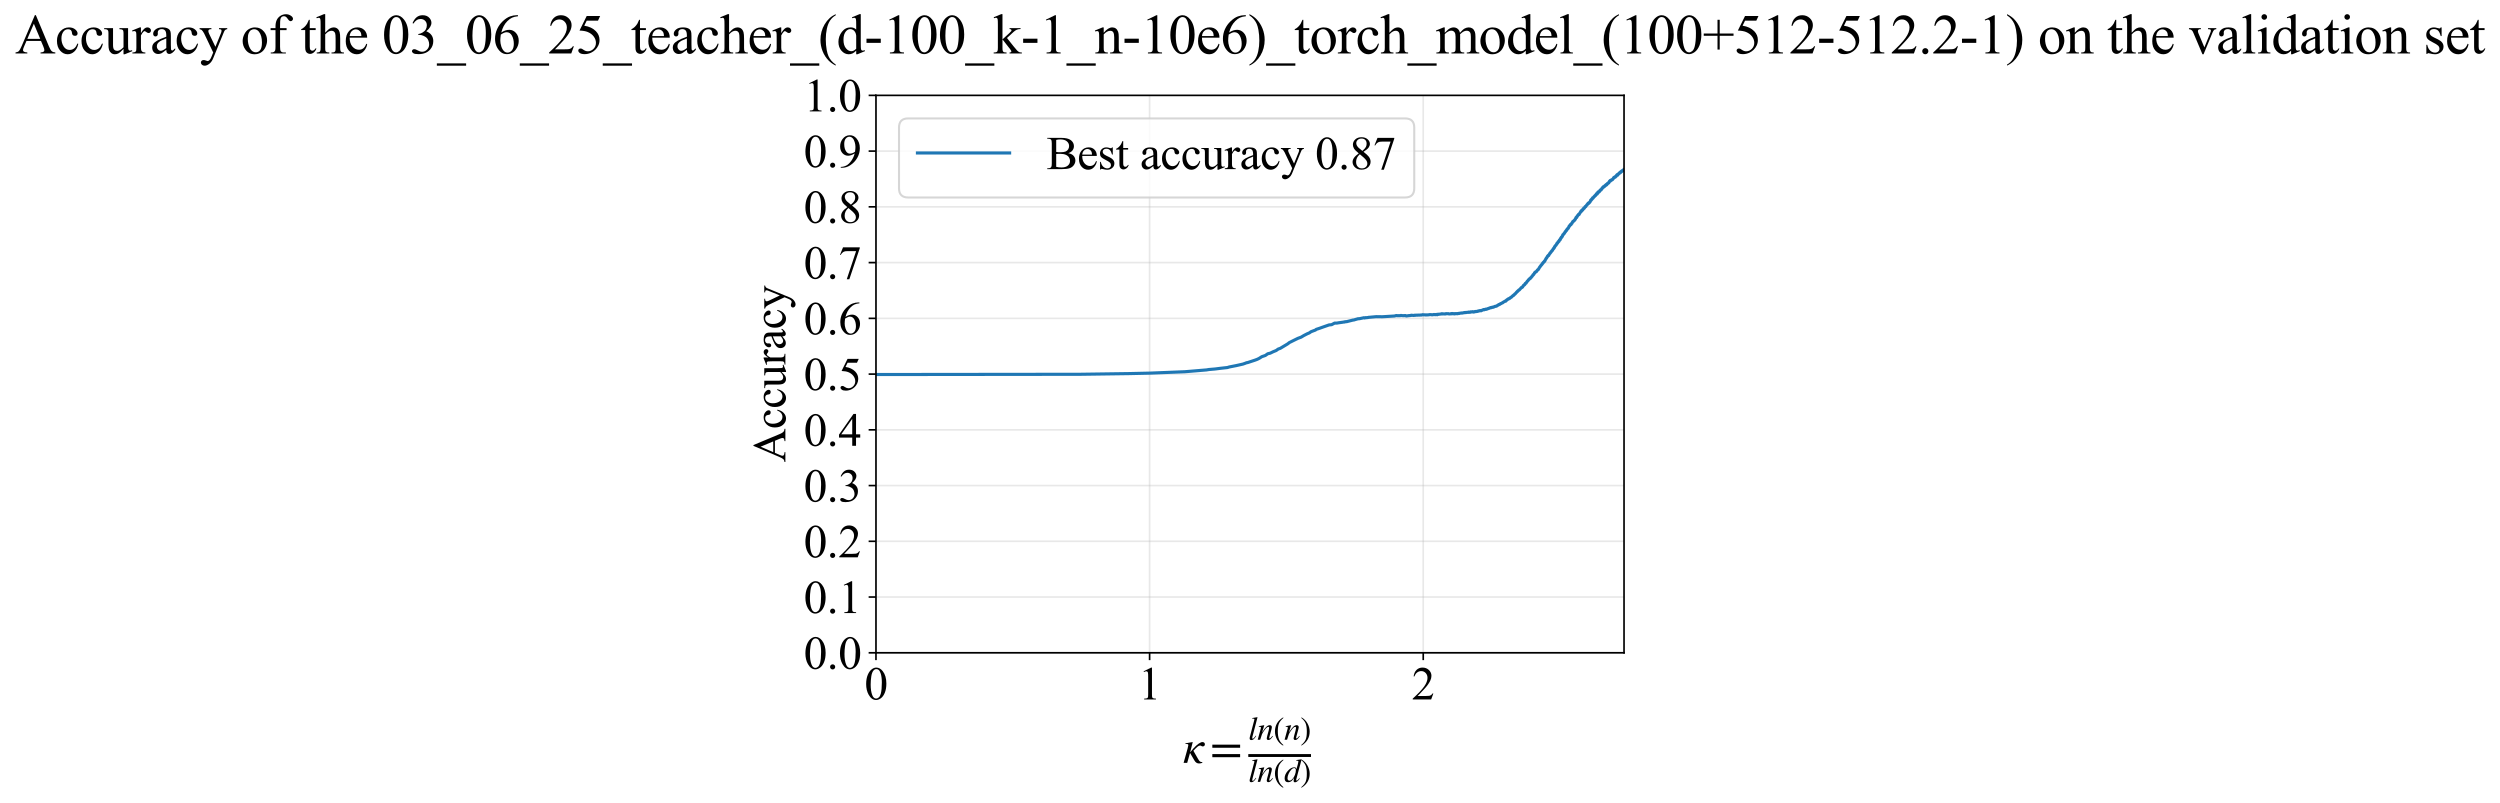 <?xml version="1.0" encoding="utf-8" standalone="no"?>
<!DOCTYPE svg PUBLIC "-//W3C//DTD SVG 1.1//EN"
  "http://www.w3.org/Graphics/SVG/1.1/DTD/svg11.dtd">
<svg xmlns:xlink="http://www.w3.org/1999/xlink" width="1193.486pt" height="383.266pt" viewBox="0 0 1193.486 383.266" xmlns="http://www.w3.org/2000/svg" version="1.1">
 <defs>
  <style type="text/css">*{stroke-linejoin: round; stroke-linecap: butt}</style>
 </defs>
 <g id="figure_1">
  <g id="patch_1">
   <path d="M 0 383.266 
L 1193.486 383.266 
L 1193.486 0 
L 0 0 
z
" style="fill: #ffffff"/>
  </g>
  <g id="axes_1">
   <g id="patch_2">
    <path d="M 418.183 311.644 
L 775.303 311.644 
L 775.303 45.532 
L 418.183 45.532 
z
" style="fill: #ffffff"/>
   </g>
   <g id="matplotlib.axis_1">
    <g id="xtick_1">
     <g id="line2d_1">
      <path d="M 418.183 311.644 
L 418.183 45.532 
" clip-path="url(#pd1f941bcda)" style="fill: none; stroke: #b0b0b0; stroke-opacity: 0.3; stroke-width: 0.8; stroke-linecap: square"/>
     </g>
     <g id="line2d_2">
      <defs>
       <path id="ma63e3d28d9" d="M 0 0 
L 0 3.5 
" style="stroke: #000000; stroke-width: 0.8"/>
      </defs>
      <g>
       <use xlink:href="#ma63e3d28d9" x="418.183" y="311.644" style="stroke: #000000; stroke-width: 0.8"/>
      </g>
     </g>
     <g id="text_1">
      <!-- 0 -->
      <g transform="translate(412.683 333.92) scale(0.22 -0.22)">
       <defs>
        <path id="TimesNewRomanPSMT-30" d="M 231 2094 
Q 231 2819 450 3342 
Q 669 3866 1031 4122 
Q 1313 4325 1613 4325 
Q 2100 4325 2488 3828 
Q 2972 3213 2972 2159 
Q 2972 1422 2759 906 
Q 2547 391 2217 158 
Q 1888 -75 1581 -75 
Q 975 -75 572 641 
Q 231 1244 231 2094 
z
M 844 2016 
Q 844 1141 1059 588 
Q 1238 122 1591 122 
Q 1759 122 1940 273 
Q 2122 425 2216 781 
Q 2359 1319 2359 2297 
Q 2359 3022 2209 3506 
Q 2097 3866 1919 4016 
Q 1791 4119 1609 4119 
Q 1397 4119 1231 3928 
Q 1006 3669 925 3112 
Q 844 2556 844 2016 
z
" transform="scale(0.016)"/>
       </defs>
       <use xlink:href="#TimesNewRomanPSMT-30"/>
      </g>
     </g>
    </g>
    <g id="xtick_2">
     <g id="line2d_3">
      <path d="M 548.813 311.644 
L 548.813 45.532 
" clip-path="url(#pd1f941bcda)" style="fill: none; stroke: #b0b0b0; stroke-opacity: 0.3; stroke-width: 0.8; stroke-linecap: square"/>
     </g>
     <g id="line2d_4">
      <g>
       <use xlink:href="#ma63e3d28d9" x="548.813" y="311.644" style="stroke: #000000; stroke-width: 0.8"/>
      </g>
     </g>
     <g id="text_2">
      <!-- 1 -->
      <g transform="translate(543.313 333.92) scale(0.22 -0.22)">
       <defs>
        <path id="TimesNewRomanPSMT-31" d="M 750 3822 
L 1781 4325 
L 1884 4325 
L 1884 747 
Q 1884 391 1914 303 
Q 1944 216 2037 169 
Q 2131 122 2419 116 
L 2419 0 
L 825 0 
L 825 116 
Q 1125 122 1212 167 
Q 1300 213 1334 289 
Q 1369 366 1369 747 
L 1369 3034 
Q 1369 3497 1338 3628 
Q 1316 3728 1258 3775 
Q 1200 3822 1119 3822 
Q 1003 3822 797 3725 
L 750 3822 
z
" transform="scale(0.016)"/>
       </defs>
       <use xlink:href="#TimesNewRomanPSMT-31"/>
      </g>
     </g>
    </g>
    <g id="xtick_3">
     <g id="line2d_5">
      <path d="M 679.444 311.644 
L 679.444 45.532 
" clip-path="url(#pd1f941bcda)" style="fill: none; stroke: #b0b0b0; stroke-opacity: 0.3; stroke-width: 0.8; stroke-linecap: square"/>
     </g>
     <g id="line2d_6">
      <g>
       <use xlink:href="#ma63e3d28d9" x="679.444" y="311.644" style="stroke: #000000; stroke-width: 0.8"/>
      </g>
     </g>
     <g id="text_3">
      <!-- 2 -->
      <g transform="translate(673.944 333.92) scale(0.22 -0.22)">
       <defs>
        <path id="TimesNewRomanPSMT-32" d="M 2934 816 
L 2638 0 
L 138 0 
L 138 116 
Q 1241 1122 1691 1759 
Q 2141 2397 2141 2925 
Q 2141 3328 1894 3587 
Q 1647 3847 1303 3847 
Q 991 3847 742 3664 
Q 494 3481 375 3128 
L 259 3128 
Q 338 3706 661 4015 
Q 984 4325 1469 4325 
Q 1984 4325 2329 3994 
Q 2675 3663 2675 3213 
Q 2675 2891 2525 2569 
Q 2294 2063 1775 1497 
Q 997 647 803 472 
L 1909 472 
Q 2247 472 2383 497 
Q 2519 522 2628 598 
Q 2738 675 2819 816 
L 2934 816 
z
" transform="scale(0.016)"/>
       </defs>
       <use xlink:href="#TimesNewRomanPSMT-32"/>
      </g>
     </g>
    </g>
    <g id="text_4">
     <!-- $\kappa  = \frac{ln(n)}{ln(d)}$ -->
     <g transform="translate(564.733 364.186) scale(0.22 -0.22)">
      <defs>
       <path id="STIXGeneral-Italic-3ba" d="M 979 1440 
L 998 1446 
Q 1850 2541 2464 2790 
Q 2547 2822 2630 2822 
Q 2797 2822 2886 2736 
Q 2976 2650 2976 2522 
Q 2976 2387 2893 2307 
Q 2810 2227 2682 2227 
Q 2605 2227 2502 2288 
Q 2400 2349 2336 2349 
Q 2170 2349 1990 2205 
Q 1811 2061 1414 1645 
L 2042 544 
Q 2202 262 2310 182 
Q 2419 102 2624 102 
L 2624 0 
Q 2374 -83 2182 -83 
Q 1786 -83 1555 326 
L 960 1350 
L 576 0 
L 90 0 
L 640 1978 
Q 730 2317 730 2406 
Q 730 2560 518 2560 
L 339 2560 
L 339 2650 
Q 678 2694 1306 2822 
L 1325 2803 
L 979 1440 
z
" transform="scale(0.016)"/>
       <path id="STIXGeneral-Regular-3d" d="M 4077 2048 
L 307 2048 
L 307 2470 
L 4077 2470 
L 4077 2048 
z
M 4077 768 
L 307 768 
L 307 1190 
L 4077 1190 
L 4077 768 
z
" transform="scale(0.016)"/>
       <path id="STIXGeneral-Italic-6c" d="M 1786 4339 
L 806 595 
Q 755 410 755 320 
Q 755 205 864 205 
Q 1037 205 1293 570 
L 1453 794 
L 1542 730 
Q 1254 275 1046 102 
Q 838 -70 576 -70 
Q 262 -70 262 288 
Q 262 397 288 480 
L 1165 3834 
Q 1184 3898 1184 3955 
Q 1184 4096 870 4096 
L 755 4096 
L 755 4198 
Q 1203 4250 1747 4371 
L 1786 4339 
z
" transform="scale(0.016)"/>
       <path id="STIXGeneral-Italic-6e" d="M 2944 749 
L 3034 666 
Q 2707 218 2534 80 
Q 2362 -58 2138 -58 
Q 2010 -58 1923 28 
Q 1837 115 1837 288 
Q 1837 390 1939 768 
L 2221 1805 
Q 2310 2150 2310 2310 
Q 2310 2496 2157 2496 
Q 1971 2496 1750 2275 
Q 1530 2054 1210 1587 
Q 998 1274 899 1024 
Q 800 774 570 0 
L 90 0 
L 704 2240 
Q 717 2304 717 2349 
Q 717 2445 630 2480 
Q 544 2515 301 2522 
L 301 2624 
Q 550 2675 857 2729 
Q 1165 2784 1338 2822 
L 1363 2810 
L 934 1414 
Q 1408 2170 1753 2496 
Q 2099 2822 2413 2822 
Q 2611 2822 2720 2716 
Q 2829 2611 2829 2432 
Q 2829 2272 2765 2048 
L 2406 749 
Q 2317 429 2317 358 
Q 2317 243 2419 243 
Q 2541 243 2810 582 
Q 2854 634 2944 749 
z
" transform="scale(0.016)"/>
       <path id="STIXGeneral-Regular-28" d="M 1946 -1030 
L 1869 -1133 
Q 1126 -710 716 32 
Q 307 774 307 1613 
Q 307 3386 1888 4326 
L 1946 4224 
Q 1293 3667 1075 3126 
Q 858 2586 858 1632 
Q 858 685 1082 96 
Q 1306 -493 1946 -1030 
z
" transform="scale(0.016)"/>
       <path id="STIXGeneral-Regular-29" d="M 186 4224 
L 262 4326 
Q 992 3891 1408 3148 
Q 1824 2406 1824 1581 
Q 1824 -166 243 -1133 
L 186 -1030 
Q 845 -486 1059 54 
Q 1274 595 1274 1562 
Q 1274 2534 1059 3120 
Q 845 3706 186 4224 
z
" transform="scale(0.016)"/>
       <path id="STIXGeneral-Italic-64" d="M 3334 4371 
L 3373 4333 
L 3123 3360 
L 2739 1958 
Q 2323 429 2323 384 
Q 2323 256 2438 256 
Q 2522 256 2614 336 
Q 2707 416 2963 710 
L 3040 646 
Q 2547 -83 2099 -83 
Q 1978 -83 1907 -6 
Q 1837 70 1837 205 
Q 1837 397 1920 774 
Q 1645 307 1379 118 
Q 1114 -70 781 -70 
Q 461 -70 278 125 
Q 96 320 96 678 
Q 96 1440 713 2131 
Q 1331 2822 1965 2822 
Q 2163 2822 2256 2732 
Q 2349 2643 2381 2451 
L 2387 2451 
L 2675 3494 
Q 2765 3808 2765 3949 
Q 2765 4051 2694 4076 
Q 2624 4102 2355 4115 
L 2355 4224 
Q 2848 4269 3334 4371 
z
M 2278 2310 
Q 2278 2477 2185 2576 
Q 2093 2675 1978 2675 
Q 1677 2675 1395 2381 
Q 1075 2042 864 1571 
Q 653 1101 653 704 
Q 653 486 752 361 
Q 851 237 1024 237 
Q 1312 237 1606 550 
Q 1901 864 2089 1350 
Q 2278 1837 2278 2310 
z
" transform="scale(0.016)"/>
      </defs>
      <use xlink:href="#STIXGeneral-Italic-3ba" transform="translate(0 0.003)"/>
      <use xlink:href="#STIXGeneral-Regular-3d" transform="translate(58.84 0.003)"/>
      <use xlink:href="#STIXGeneral-Italic-6c" transform="translate(141.78 50.192) scale(0.7)"/>
      <use xlink:href="#STIXGeneral-Italic-6e" transform="translate(161.24 50.192) scale(0.7)"/>
      <use xlink:href="#STIXGeneral-Regular-28" transform="translate(196.24 50.192) scale(0.7)"/>
      <use xlink:href="#STIXGeneral-Italic-6e" transform="translate(219.55 50.192) scale(0.7)"/>
      <use xlink:href="#STIXGeneral-Regular-29" transform="translate(254.55 50.192) scale(0.7)"/>
      <use xlink:href="#STIXGeneral-Italic-6c" transform="translate(141.78 -41.258) scale(0.7)"/>
      <use xlink:href="#STIXGeneral-Italic-6e" transform="translate(161.24 -41.258) scale(0.7)"/>
      <use xlink:href="#STIXGeneral-Regular-28" transform="translate(196.24 -41.258) scale(0.7)"/>
      <use xlink:href="#STIXGeneral-Italic-64" transform="translate(219.55 -41.258) scale(0.7)"/>
      <use xlink:href="#STIXGeneral-Regular-29" transform="translate(254.55 -41.258) scale(0.7)"/>
      <path d="M 141.78 12.8 
L 141.78 19.05 
L 277.86 19.05 
L 277.86 12.8 
L 141.78 12.8 
z
"/>
     </g>
    </g>
   </g>
   <g id="matplotlib.axis_2">
    <g id="ytick_1">
     <g id="line2d_7">
      <path d="M 418.183 311.644 
L 775.303 311.644 
" clip-path="url(#pd1f941bcda)" style="fill: none; stroke: #b0b0b0; stroke-opacity: 0.3; stroke-width: 0.8; stroke-linecap: square"/>
     </g>
     <g id="line2d_8">
      <defs>
       <path id="m0c997acb74" d="M 0 0 
L -3.5 0 
" style="stroke: #000000; stroke-width: 0.8"/>
      </defs>
      <g>
       <use xlink:href="#m0c997acb74" x="418.183" y="311.644" style="stroke: #000000; stroke-width: 0.8"/>
      </g>
     </g>
     <g id="text_5">
      <!-- 0.0 -->
      <g transform="translate(383.683 319.282) scale(0.22 -0.22)">
       <defs>
        <path id="TimesNewRomanPSMT-2e" d="M 800 606 
Q 947 606 1047 504 
Q 1147 403 1147 259 
Q 1147 116 1045 14 
Q 944 -88 800 -88 
Q 656 -88 554 14 
Q 453 116 453 259 
Q 453 406 554 506 
Q 656 606 800 606 
z
" transform="scale(0.016)"/>
       </defs>
       <use xlink:href="#TimesNewRomanPSMT-30"/>
       <use xlink:href="#TimesNewRomanPSMT-2e" transform="translate(50 0)"/>
       <use xlink:href="#TimesNewRomanPSMT-30" transform="translate(75 0)"/>
      </g>
     </g>
    </g>
    <g id="ytick_2">
     <g id="line2d_9">
      <path d="M 418.183 285.032 
L 775.303 285.032 
" clip-path="url(#pd1f941bcda)" style="fill: none; stroke: #b0b0b0; stroke-opacity: 0.3; stroke-width: 0.8; stroke-linecap: square"/>
     </g>
     <g id="line2d_10">
      <g>
       <use xlink:href="#m0c997acb74" x="418.183" y="285.032" style="stroke: #000000; stroke-width: 0.8"/>
      </g>
     </g>
     <g id="text_6">
      <!-- 0.1 -->
      <g transform="translate(383.683 292.67) scale(0.22 -0.22)">
       <use xlink:href="#TimesNewRomanPSMT-30"/>
       <use xlink:href="#TimesNewRomanPSMT-2e" transform="translate(50 0)"/>
       <use xlink:href="#TimesNewRomanPSMT-31" transform="translate(75 0)"/>
      </g>
     </g>
    </g>
    <g id="ytick_3">
     <g id="line2d_11">
      <path d="M 418.183 258.421 
L 775.303 258.421 
" clip-path="url(#pd1f941bcda)" style="fill: none; stroke: #b0b0b0; stroke-opacity: 0.3; stroke-width: 0.8; stroke-linecap: square"/>
     </g>
     <g id="line2d_12">
      <g>
       <use xlink:href="#m0c997acb74" x="418.183" y="258.421" style="stroke: #000000; stroke-width: 0.8"/>
      </g>
     </g>
     <g id="text_7">
      <!-- 0.2 -->
      <g transform="translate(383.683 266.059) scale(0.22 -0.22)">
       <use xlink:href="#TimesNewRomanPSMT-30"/>
       <use xlink:href="#TimesNewRomanPSMT-2e" transform="translate(50 0)"/>
       <use xlink:href="#TimesNewRomanPSMT-32" transform="translate(75 0)"/>
      </g>
     </g>
    </g>
    <g id="ytick_4">
     <g id="line2d_13">
      <path d="M 418.183 231.81 
L 775.303 231.81 
" clip-path="url(#pd1f941bcda)" style="fill: none; stroke: #b0b0b0; stroke-opacity: 0.3; stroke-width: 0.8; stroke-linecap: square"/>
     </g>
     <g id="line2d_14">
      <g>
       <use xlink:href="#m0c997acb74" x="418.183" y="231.81" style="stroke: #000000; stroke-width: 0.8"/>
      </g>
     </g>
     <g id="text_8">
      <!-- 0.3 -->
      <g transform="translate(383.683 239.448) scale(0.22 -0.22)">
       <defs>
        <path id="TimesNewRomanPSMT-33" d="M 325 3431 
Q 506 3859 782 4092 
Q 1059 4325 1472 4325 
Q 1981 4325 2253 3994 
Q 2459 3747 2459 3466 
Q 2459 3003 1878 2509 
Q 2269 2356 2469 2072 
Q 2669 1788 2669 1403 
Q 2669 853 2319 450 
Q 1863 -75 997 -75 
Q 569 -75 414 31 
Q 259 138 259 259 
Q 259 350 332 419 
Q 406 488 509 488 
Q 588 488 669 463 
Q 722 447 909 348 
Q 1097 250 1169 231 
Q 1284 197 1416 197 
Q 1734 197 1970 444 
Q 2206 691 2206 1028 
Q 2206 1275 2097 1509 
Q 2016 1684 1919 1775 
Q 1784 1900 1550 2001 
Q 1316 2103 1072 2103 
L 972 2103 
L 972 2197 
Q 1219 2228 1467 2375 
Q 1716 2522 1828 2728 
Q 1941 2934 1941 3181 
Q 1941 3503 1739 3701 
Q 1538 3900 1238 3900 
Q 753 3900 428 3381 
L 325 3431 
z
" transform="scale(0.016)"/>
       </defs>
       <use xlink:href="#TimesNewRomanPSMT-30"/>
       <use xlink:href="#TimesNewRomanPSMT-2e" transform="translate(50 0)"/>
       <use xlink:href="#TimesNewRomanPSMT-33" transform="translate(75 0)"/>
      </g>
     </g>
    </g>
    <g id="ytick_5">
     <g id="line2d_15">
      <path d="M 418.183 205.199 
L 775.303 205.199 
" clip-path="url(#pd1f941bcda)" style="fill: none; stroke: #b0b0b0; stroke-opacity: 0.3; stroke-width: 0.8; stroke-linecap: square"/>
     </g>
     <g id="line2d_16">
      <g>
       <use xlink:href="#m0c997acb74" x="418.183" y="205.199" style="stroke: #000000; stroke-width: 0.8"/>
      </g>
     </g>
     <g id="text_9">
      <!-- 0.4 -->
      <g transform="translate(383.683 212.837) scale(0.22 -0.22)">
       <defs>
        <path id="TimesNewRomanPSMT-34" d="M 2978 1563 
L 2978 1119 
L 2409 1119 
L 2409 0 
L 1894 0 
L 1894 1119 
L 100 1119 
L 100 1519 
L 2066 4325 
L 2409 4325 
L 2409 1563 
L 2978 1563 
z
M 1894 1563 
L 1894 3666 
L 406 1563 
L 1894 1563 
z
" transform="scale(0.016)"/>
       </defs>
       <use xlink:href="#TimesNewRomanPSMT-30"/>
       <use xlink:href="#TimesNewRomanPSMT-2e" transform="translate(50 0)"/>
       <use xlink:href="#TimesNewRomanPSMT-34" transform="translate(75 0)"/>
      </g>
     </g>
    </g>
    <g id="ytick_6">
     <g id="line2d_17">
      <path d="M 418.183 178.588 
L 775.303 178.588 
" clip-path="url(#pd1f941bcda)" style="fill: none; stroke: #b0b0b0; stroke-opacity: 0.3; stroke-width: 0.8; stroke-linecap: square"/>
     </g>
     <g id="line2d_18">
      <g>
       <use xlink:href="#m0c997acb74" x="418.183" y="178.588" style="stroke: #000000; stroke-width: 0.8"/>
      </g>
     </g>
     <g id="text_10">
      <!-- 0.5 -->
      <g transform="translate(383.683 186.226) scale(0.22 -0.22)">
       <defs>
        <path id="TimesNewRomanPSMT-35" d="M 2778 4238 
L 2534 3706 
L 1259 3706 
L 981 3138 
Q 1809 3016 2294 2522 
Q 2709 2097 2709 1522 
Q 2709 1188 2573 903 
Q 2438 619 2231 419 
Q 2025 219 1772 97 
Q 1413 -75 1034 -75 
Q 653 -75 479 54 
Q 306 184 306 341 
Q 306 428 378 495 
Q 450 563 559 563 
Q 641 563 702 538 
Q 763 513 909 409 
Q 1144 247 1384 247 
Q 1750 247 2026 523 
Q 2303 800 2303 1197 
Q 2303 1581 2056 1914 
Q 1809 2247 1375 2428 
Q 1034 2569 447 2591 
L 1259 4238 
L 2778 4238 
z
" transform="scale(0.016)"/>
       </defs>
       <use xlink:href="#TimesNewRomanPSMT-30"/>
       <use xlink:href="#TimesNewRomanPSMT-2e" transform="translate(50 0)"/>
       <use xlink:href="#TimesNewRomanPSMT-35" transform="translate(75 0)"/>
      </g>
     </g>
    </g>
    <g id="ytick_7">
     <g id="line2d_19">
      <path d="M 418.183 151.976 
L 775.303 151.976 
" clip-path="url(#pd1f941bcda)" style="fill: none; stroke: #b0b0b0; stroke-opacity: 0.3; stroke-width: 0.8; stroke-linecap: square"/>
     </g>
     <g id="line2d_20">
      <g>
       <use xlink:href="#m0c997acb74" x="418.183" y="151.976" style="stroke: #000000; stroke-width: 0.8"/>
      </g>
     </g>
     <g id="text_11">
      <!-- 0.6 -->
      <g transform="translate(383.683 159.614) scale(0.22 -0.22)">
       <defs>
        <path id="TimesNewRomanPSMT-36" d="M 2869 4325 
L 2869 4209 
Q 2456 4169 2195 4045 
Q 1934 3922 1679 3669 
Q 1425 3416 1258 3105 
Q 1091 2794 978 2366 
Q 1428 2675 1881 2675 
Q 2316 2675 2634 2325 
Q 2953 1975 2953 1425 
Q 2953 894 2631 456 
Q 2244 -75 1606 -75 
Q 1172 -75 869 213 
Q 275 772 275 1663 
Q 275 2231 503 2743 
Q 731 3256 1154 3653 
Q 1578 4050 1965 4187 
Q 2353 4325 2688 4325 
L 2869 4325 
z
M 925 2138 
Q 869 1716 869 1456 
Q 869 1156 980 804 
Q 1091 453 1309 247 
Q 1469 100 1697 100 
Q 1969 100 2183 356 
Q 2397 613 2397 1088 
Q 2397 1622 2184 2012 
Q 1972 2403 1581 2403 
Q 1463 2403 1327 2353 
Q 1191 2303 925 2138 
z
" transform="scale(0.016)"/>
       </defs>
       <use xlink:href="#TimesNewRomanPSMT-30"/>
       <use xlink:href="#TimesNewRomanPSMT-2e" transform="translate(50 0)"/>
       <use xlink:href="#TimesNewRomanPSMT-36" transform="translate(75 0)"/>
      </g>
     </g>
    </g>
    <g id="ytick_8">
     <g id="line2d_21">
      <path d="M 418.183 125.365 
L 775.303 125.365 
" clip-path="url(#pd1f941bcda)" style="fill: none; stroke: #b0b0b0; stroke-opacity: 0.3; stroke-width: 0.8; stroke-linecap: square"/>
     </g>
     <g id="line2d_22">
      <g>
       <use xlink:href="#m0c997acb74" x="418.183" y="125.365" style="stroke: #000000; stroke-width: 0.8"/>
      </g>
     </g>
     <g id="text_12">
      <!-- 0.7 -->
      <g transform="translate(383.683 133.003) scale(0.22 -0.22)">
       <defs>
        <path id="TimesNewRomanPSMT-37" d="M 644 4238 
L 2916 4238 
L 2916 4119 
L 1503 -88 
L 1153 -88 
L 2419 3728 
L 1253 3728 
Q 900 3728 750 3644 
Q 488 3500 328 3200 
L 238 3234 
L 644 4238 
z
" transform="scale(0.016)"/>
       </defs>
       <use xlink:href="#TimesNewRomanPSMT-30"/>
       <use xlink:href="#TimesNewRomanPSMT-2e" transform="translate(50 0)"/>
       <use xlink:href="#TimesNewRomanPSMT-37" transform="translate(75 0)"/>
      </g>
     </g>
    </g>
    <g id="ytick_9">
     <g id="line2d_23">
      <path d="M 418.183 98.754 
L 775.303 98.754 
" clip-path="url(#pd1f941bcda)" style="fill: none; stroke: #b0b0b0; stroke-opacity: 0.3; stroke-width: 0.8; stroke-linecap: square"/>
     </g>
     <g id="line2d_24">
      <g>
       <use xlink:href="#m0c997acb74" x="418.183" y="98.754" style="stroke: #000000; stroke-width: 0.8"/>
      </g>
     </g>
     <g id="text_13">
      <!-- 0.8 -->
      <g transform="translate(383.683 106.392) scale(0.22 -0.22)">
       <defs>
        <path id="TimesNewRomanPSMT-38" d="M 1228 2134 
Q 725 2547 579 2797 
Q 434 3047 434 3316 
Q 434 3728 753 4026 
Q 1072 4325 1600 4325 
Q 2113 4325 2425 4047 
Q 2738 3769 2738 3413 
Q 2738 3175 2569 2928 
Q 2400 2681 1866 2347 
Q 2416 1922 2594 1678 
Q 2831 1359 2831 1006 
Q 2831 559 2490 242 
Q 2150 -75 1597 -75 
Q 994 -75 656 303 
Q 388 606 388 966 
Q 388 1247 577 1523 
Q 766 1800 1228 2134 
z
M 1719 2469 
Q 2094 2806 2194 3001 
Q 2294 3197 2294 3444 
Q 2294 3772 2109 3958 
Q 1925 4144 1606 4144 
Q 1288 4144 1088 3959 
Q 888 3775 888 3528 
Q 888 3366 970 3203 
Q 1053 3041 1206 2894 
L 1719 2469 
z
M 1375 2016 
Q 1116 1797 991 1539 
Q 866 1281 866 981 
Q 866 578 1086 336 
Q 1306 94 1647 94 
Q 1984 94 2187 284 
Q 2391 475 2391 747 
Q 2391 972 2272 1150 
Q 2050 1481 1375 2016 
z
" transform="scale(0.016)"/>
       </defs>
       <use xlink:href="#TimesNewRomanPSMT-30"/>
       <use xlink:href="#TimesNewRomanPSMT-2e" transform="translate(50 0)"/>
       <use xlink:href="#TimesNewRomanPSMT-38" transform="translate(75 0)"/>
      </g>
     </g>
    </g>
    <g id="ytick_10">
     <g id="line2d_25">
      <path d="M 418.183 72.143 
L 775.303 72.143 
" clip-path="url(#pd1f941bcda)" style="fill: none; stroke: #b0b0b0; stroke-opacity: 0.3; stroke-width: 0.8; stroke-linecap: square"/>
     </g>
     <g id="line2d_26">
      <g>
       <use xlink:href="#m0c997acb74" x="418.183" y="72.143" style="stroke: #000000; stroke-width: 0.8"/>
      </g>
     </g>
     <g id="text_14">
      <!-- 0.9 -->
      <g transform="translate(383.683 79.781) scale(0.22 -0.22)">
       <defs>
        <path id="TimesNewRomanPSMT-39" d="M 338 -88 
L 338 28 
Q 744 34 1094 217 
Q 1444 400 1770 856 
Q 2097 1313 2225 1859 
Q 1734 1544 1338 1544 
Q 891 1544 572 1889 
Q 253 2234 253 2806 
Q 253 3363 572 3797 
Q 956 4325 1575 4325 
Q 2097 4325 2469 3894 
Q 2925 3359 2925 2575 
Q 2925 1869 2578 1258 
Q 2231 647 1613 244 
Q 1109 -88 516 -88 
L 338 -88 
z
M 2275 2091 
Q 2331 2497 2331 2741 
Q 2331 3044 2228 3395 
Q 2125 3747 1936 3934 
Q 1747 4122 1506 4122 
Q 1228 4122 1018 3872 
Q 809 3622 809 3128 
Q 809 2469 1088 2097 
Q 1291 1828 1588 1828 
Q 1731 1828 1928 1897 
Q 2125 1966 2275 2091 
z
" transform="scale(0.016)"/>
       </defs>
       <use xlink:href="#TimesNewRomanPSMT-30"/>
       <use xlink:href="#TimesNewRomanPSMT-2e" transform="translate(50 0)"/>
       <use xlink:href="#TimesNewRomanPSMT-39" transform="translate(75 0)"/>
      </g>
     </g>
    </g>
    <g id="ytick_11">
     <g id="line2d_27">
      <path d="M 418.183 45.532 
L 775.303 45.532 
" clip-path="url(#pd1f941bcda)" style="fill: none; stroke: #b0b0b0; stroke-opacity: 0.3; stroke-width: 0.8; stroke-linecap: square"/>
     </g>
     <g id="line2d_28">
      <g>
       <use xlink:href="#m0c997acb74" x="418.183" y="45.532" style="stroke: #000000; stroke-width: 0.8"/>
      </g>
     </g>
     <g id="text_15">
      <!-- 1.0 -->
      <g transform="translate(383.683 53.17) scale(0.22 -0.22)">
       <use xlink:href="#TimesNewRomanPSMT-31"/>
       <use xlink:href="#TimesNewRomanPSMT-2e" transform="translate(50 0)"/>
       <use xlink:href="#TimesNewRomanPSMT-30" transform="translate(75 0)"/>
      </g>
     </g>
    </g>
    <g id="text_16">
     <!-- Accuracy -->
     <g transform="translate(374.936 220.726) rotate(-90) scale(0.22 -0.22)">
      <defs>
       <path id="TimesNewRomanPSMT-41" d="M 2928 1419 
L 1288 1419 
L 1000 750 
Q 894 503 894 381 
Q 894 284 986 211 
Q 1078 138 1384 116 
L 1384 0 
L 50 0 
L 50 116 
Q 316 163 394 238 
Q 553 388 747 847 
L 2238 4334 
L 2347 4334 
L 3822 809 
Q 4000 384 4145 257 
Q 4291 131 4550 116 
L 4550 0 
L 2878 0 
L 2878 116 
Q 3131 128 3220 200 
Q 3309 272 3309 375 
Q 3309 513 3184 809 
L 2928 1419 
z
M 2841 1650 
L 2122 3363 
L 1384 1650 
L 2841 1650 
z
" transform="scale(0.016)"/>
       <path id="TimesNewRomanPSMT-63" d="M 2631 1088 
Q 2516 522 2178 217 
Q 1841 -88 1431 -88 
Q 944 -88 581 321 
Q 219 731 219 1428 
Q 219 2103 620 2525 
Q 1022 2947 1584 2947 
Q 2006 2947 2278 2723 
Q 2550 2500 2550 2259 
Q 2550 2141 2473 2067 
Q 2397 1994 2259 1994 
Q 2075 1994 1981 2113 
Q 1928 2178 1911 2362 
Q 1894 2547 1784 2644 
Q 1675 2738 1481 2738 
Q 1169 2738 978 2506 
Q 725 2200 725 1697 
Q 725 1184 976 792 
Q 1228 400 1656 400 
Q 1963 400 2206 609 
Q 2378 753 2541 1131 
L 2631 1088 
z
" transform="scale(0.016)"/>
       <path id="TimesNewRomanPSMT-75" d="M 2709 2863 
L 2709 1128 
Q 2709 631 2732 520 
Q 2756 409 2807 365 
Q 2859 322 2928 322 
Q 3025 322 3147 375 
L 3191 266 
L 2334 -88 
L 2194 -88 
L 2194 519 
Q 1825 119 1631 15 
Q 1438 -88 1222 -88 
Q 981 -88 804 51 
Q 628 191 559 409 
Q 491 628 491 1028 
L 491 2306 
Q 491 2509 447 2587 
Q 403 2666 317 2708 
Q 231 2750 6 2747 
L 6 2863 
L 1009 2863 
L 1009 947 
Q 1009 547 1148 422 
Q 1288 297 1484 297 
Q 1619 297 1789 381 
Q 1959 466 2194 703 
L 2194 2325 
Q 2194 2569 2105 2655 
Q 2016 2741 1734 2747 
L 1734 2863 
L 2709 2863 
z
" transform="scale(0.016)"/>
       <path id="TimesNewRomanPSMT-72" d="M 1038 2947 
L 1038 2303 
Q 1397 2947 1775 2947 
Q 1947 2947 2059 2842 
Q 2172 2738 2172 2600 
Q 2172 2478 2090 2393 
Q 2009 2309 1897 2309 
Q 1788 2309 1652 2417 
Q 1516 2525 1450 2525 
Q 1394 2525 1328 2463 
Q 1188 2334 1038 2041 
L 1038 669 
Q 1038 431 1097 309 
Q 1138 225 1241 169 
Q 1344 113 1538 113 
L 1538 0 
L 72 0 
L 72 113 
Q 291 113 397 181 
Q 475 231 506 341 
Q 522 394 522 644 
L 522 1753 
Q 522 2253 501 2348 
Q 481 2444 426 2487 
Q 372 2531 291 2531 
Q 194 2531 72 2484 
L 41 2597 
L 906 2947 
L 1038 2947 
z
" transform="scale(0.016)"/>
       <path id="TimesNewRomanPSMT-61" d="M 1822 413 
Q 1381 72 1269 19 
Q 1100 -59 909 -59 
Q 613 -59 420 144 
Q 228 347 228 678 
Q 228 888 322 1041 
Q 450 1253 767 1440 
Q 1084 1628 1822 1897 
L 1822 2009 
Q 1822 2438 1686 2597 
Q 1550 2756 1291 2756 
Q 1094 2756 978 2650 
Q 859 2544 859 2406 
L 866 2225 
Q 866 2081 792 2003 
Q 719 1925 600 1925 
Q 484 1925 411 2006 
Q 338 2088 338 2228 
Q 338 2497 613 2722 
Q 888 2947 1384 2947 
Q 1766 2947 2009 2819 
Q 2194 2722 2281 2516 
Q 2338 2381 2338 1966 
L 2338 994 
Q 2338 584 2353 492 
Q 2369 400 2405 369 
Q 2441 338 2488 338 
Q 2538 338 2575 359 
Q 2641 400 2828 588 
L 2828 413 
Q 2478 -56 2159 -56 
Q 2006 -56 1915 50 
Q 1825 156 1822 413 
z
M 1822 616 
L 1822 1706 
Q 1350 1519 1213 1441 
Q 966 1303 859 1153 
Q 753 1003 753 825 
Q 753 600 887 451 
Q 1022 303 1197 303 
Q 1434 303 1822 616 
z
" transform="scale(0.016)"/>
       <path id="TimesNewRomanPSMT-79" d="M 38 2863 
L 1372 2863 
L 1372 2747 
L 1306 2747 
Q 1166 2747 1095 2686 
Q 1025 2625 1025 2534 
Q 1025 2413 1128 2197 
L 1825 753 
L 2466 2334 
Q 2519 2463 2519 2588 
Q 2519 2644 2497 2672 
Q 2472 2706 2419 2726 
Q 2366 2747 2231 2747 
L 2231 2863 
L 3163 2863 
L 3163 2747 
Q 3047 2734 2984 2696 
Q 2922 2659 2847 2556 
Q 2819 2513 2741 2316 
L 1575 -541 
Q 1406 -956 1132 -1168 
Q 859 -1381 606 -1381 
Q 422 -1381 303 -1275 
Q 184 -1169 184 -1031 
Q 184 -900 270 -820 
Q 356 -741 506 -741 
Q 609 -741 788 -809 
Q 913 -856 944 -856 
Q 1038 -856 1148 -759 
Q 1259 -663 1372 -384 
L 1575 113 
L 547 2272 
Q 500 2369 397 2513 
Q 319 2622 269 2659 
Q 197 2709 38 2747 
L 38 2863 
z
" transform="scale(0.016)"/>
      </defs>
      <use xlink:href="#TimesNewRomanPSMT-41"/>
      <use xlink:href="#TimesNewRomanPSMT-63" transform="translate(72.217 0)"/>
      <use xlink:href="#TimesNewRomanPSMT-63" transform="translate(116.602 0)"/>
      <use xlink:href="#TimesNewRomanPSMT-75" transform="translate(160.986 0)"/>
      <use xlink:href="#TimesNewRomanPSMT-72" transform="translate(210.986 0)"/>
      <use xlink:href="#TimesNewRomanPSMT-61" transform="translate(244.287 0)"/>
      <use xlink:href="#TimesNewRomanPSMT-63" transform="translate(288.672 0)"/>
      <use xlink:href="#TimesNewRomanPSMT-79" transform="translate(333.057 0)"/>
     </g>
    </g>
   </g>
   <g id="line2d_29">
    <path d="M 418.183 178.795 
L 515.592 178.681 
L 539.099 178.351 
L 549.097 178.122 
L 565.645 177.462 
L 576.027 176.594 
L 577.094 176.411 
L 580.072 176.155 
L 582.767 175.812 
L 586.003 175.453 
L 586.758 175.205 
L 590.255 174.516 
L 593.369 173.811 
L 594.524 173.404 
L 595.085 173.169 
L 595.635 173.087 
L 599.211 171.905 
L 600.155 171.551 
L 601.068 171.11 
L 602.386 170.279 
L 604.053 169.702 
L 605.241 168.877 
L 606.382 168.608 
L 607.835 167.9 
L 609.218 167.344 
L 610.212 166.636 
L 611.172 166.309 
L 614.719 164.175 
L 615.541 163.531 
L 619.56 161.543 
L 621.154 160.952 
L 622.453 160.173 
L 624.096 159.329 
L 624.884 159.004 
L 625.269 158.799 
L 625.838 158.368 
L 628.006 157.551 
L 628.352 157.245 
L 630.02 156.697 
L 630.502 156.519 
L 630.818 156.407 
L 631.132 156.293 
L 632.051 155.968 
L 634.506 155.114 
L 635.054 155.071 
L 635.724 154.991 
L 637.145 154.244 
L 638.136 154.26 
L 639.093 154.089 
L 641.026 153.823 
L 641.462 153.741 
L 641.785 153.757 
L 642.104 153.576 
L 642.524 153.61 
L 642.732 153.541 
L 642.938 153.562 
L 643.244 153.469 
L 645.956 152.785 
L 646.323 152.767 
L 647.132 152.509 
L 647.746 152.346 
L 648.262 152.181 
L 649.018 152.147 
L 650.864 151.747 
L 651.096 151.678 
L 651.478 151.809 
L 651.856 151.636 
L 652.155 151.673 
L 653.104 151.582 
L 653.389 151.489 
L 653.602 151.487 
L 657.114 151.162 
L 657.362 151.21 
L 657.669 151.191 
L 657.913 151.189 
L 659.216 151.197 
L 659.618 151.229 
L 665.798 150.861 
L 665.981 150.792 
L 666.433 150.675 
L 666.612 150.627 
L 666.79 150.678 
L 666.922 150.734 
L 667.098 150.691 
L 667.404 150.712 
L 667.705 150.696 
L 667.919 150.707 
L 668.174 150.688 
L 668.384 150.728 
L 668.841 150.574 
L 669.005 150.667 
L 669.169 150.643 
L 669.533 150.702 
L 669.694 150.68 
L 669.853 150.744 
L 670.209 150.675 
L 670.327 150.654 
L 670.444 150.67 
L 670.831 150.71 
L 670.984 150.648 
L 671.25 150.851 
L 671.401 150.853 
L 671.664 150.805 
L 671.776 150.744 
L 672.035 150.784 
L 672.255 150.736 
L 672.401 150.686 
L 672.762 150.651 
L 672.976 150.675 
L 673.189 150.64 
L 673.541 150.598 
L 673.715 150.467 
L 673.819 150.579 
L 673.854 150.545 
L 674.094 150.523 
L 674.704 150.571 
L 674.838 150.598 
L 675.004 150.606 
L 675.17 150.523 
L 675.203 150.574 
L 675.269 150.483 
L 675.465 150.526 
L 675.693 150.462 
L 675.757 150.529 
L 675.79 150.475 
L 678.729 150.388 
L 678.903 150.294 
L 679.105 150.252 
L 679.277 150.236 
L 679.362 150.289 
L 679.391 150.247 
L 679.504 150.284 
L 679.73 150.324 
L 679.87 150.265 
L 680.009 150.313 
L 680.176 150.305 
L 680.313 150.289 
L 680.423 150.31 
L 680.75 150.393 
L 681.18 150.305 
L 681.552 150.342 
L 682.382 150.233 
L 682.611 150.183 
L 683.51 150.239 
L 683.584 150.3 
L 683.633 150.263 
L 683.876 150.3 
L 683.998 150.247 
L 684.142 150.223 
L 684.358 150.145 
L 684.381 150.193 
L 684.548 150.223 
L 684.595 150.127 
L 684.666 150.183 
L 684.807 150.217 
L 684.924 150.177 
L 685.018 150.172 
L 685.111 150.204 
L 685.134 150.228 
L 685.204 150.148 
L 685.365 150.209 
L 685.388 150.236 
L 685.457 150.153 
L 685.845 150.161 
L 685.867 150.087 
L 685.935 150.148 
L 686.093 150.265 
L 686.115 150.228 
L 686.338 150.09 
L 686.361 150.135 
L 686.427 150.084 
L 686.494 149.991 
L 686.56 150.058 
L 686.648 150.007 
L 686.67 150.028 
L 686.714 150.084 
L 686.78 150.031 
L 687.429 149.97 
L 687.558 149.946 
L 687.96 149.863 
L 687.981 149.919 
L 688.064 149.863 
L 688.211 149.818 
L 688.356 149.754 
L 688.521 149.898 
L 688.727 149.792 
L 689.011 149.887 
L 689.253 149.823 
L 689.513 149.898 
L 689.908 149.831 
L 690.045 149.885 
L 690.065 149.853 
L 690.278 149.781 
L 690.356 149.706 
L 690.394 149.728 
L 690.586 149.792 
L 690.796 149.768 
L 691.042 149.765 
L 691.23 149.754 
L 691.473 149.794 
L 691.491 149.749 
L 691.565 149.813 
L 691.823 149.893 
L 691.969 149.85 
L 692.097 149.887 
L 692.69 149.792 
L 692.779 149.696 
L 692.814 149.76 
L 692.938 149.831 
L 693.078 149.794 
L 693.096 149.834 
L 693.131 149.73 
L 693.166 149.741 
L 693.306 149.664 
L 693.737 149.786 
L 693.857 149.72 
L 694.01 149.805 
L 694.027 149.773 
L 694.044 149.738 
L 694.095 149.818 
L 694.129 149.794 
L 694.331 149.861 
L 694.431 149.76 
L 694.665 149.685 
L 694.797 149.8 
L 694.83 149.781 
L 694.994 149.762 
L 695.125 149.794 
L 695.337 149.693 
L 695.579 149.728 
L 695.675 149.792 
L 695.707 149.765 
L 695.723 149.781 
L 695.787 149.69 
L 696.23 149.693 
L 696.245 149.621 
L 696.339 149.688 
L 696.417 149.603 
L 696.542 149.581 
L 696.604 149.661 
L 696.666 149.637 
L 697.217 149.448 
L 697.338 149.496 
L 697.353 149.47 
L 697.578 149.464 
L 697.846 149.4 
L 697.95 149.483 
L 697.994 149.446 
L 698.288 149.403 
L 698.433 149.403 
L 698.607 149.318 
L 698.722 149.286 
L 699.009 149.249 
L 699.094 149.195 
L 699.122 149.254 
L 699.235 149.305 
L 699.249 149.294 
L 699.362 149.235 
L 699.46 149.171 
L 699.502 149.209 
L 699.808 149.23 
L 699.877 149.148 
L 699.919 149.161 
L 700.001 149.198 
L 700.029 149.163 
L 700.908 149.068 
L 700.921 149.129 
L 701.014 149.1 
L 701.08 148.985 
L 701.133 149.068 
L 701.461 149.049 
L 701.5 148.98 
L 701.552 149.057 
L 701.578 149.097 
L 701.63 149.012 
L 701.656 149.049 
L 701.824 148.991 
L 701.902 149.065 
L 701.953 149.014 
L 702.157 148.844 
L 702.285 148.972 
L 702.297 148.945 
L 702.436 148.916 
L 702.949 148.815 
L 702.961 148.788 
L 703.011 148.871 
L 703.023 148.855 
L 703.109 148.937 
L 703.146 148.913 
L 703.391 148.937 
L 703.428 148.977 
L 703.489 148.903 
L 703.501 148.919 
L 703.549 148.983 
L 703.61 148.953 
L 703.706 148.807 
L 703.755 148.849 
L 703.815 148.788 
L 703.887 148.86 
L 703.959 148.881 
L 703.982 148.844 
L 704.006 148.881 
L 704.137 148.722 
L 704.62 148.703 
L 704.655 148.764 
L 704.725 148.682 
L 704.888 148.708 
L 705.187 148.677 
L 705.301 148.597 
L 705.312 148.626 
L 705.415 148.655 
L 705.426 148.623 
L 705.449 148.517 
L 705.539 148.61 
L 705.72 148.512 
L 705.798 148.519 
L 705.776 148.48 
L 705.821 148.474 
L 705.932 148.429 
L 705.988 148.448 
L 705.966 148.392 
L 706.032 148.424 
L 706.044 148.376 
L 706.143 148.434 
L 706.276 148.397 
L 706.287 148.405 
L 706.528 148.269 
L 706.539 148.283 
L 706.681 148.357 
L 706.811 148.344 
L 706.994 148.243 
L 707.026 148.304 
L 707.101 148.357 
L 707.122 148.283 
L 707.24 148.179 
L 707.272 148.2 
L 707.526 148.16 
L 707.662 148.046 
L 707.798 148.009 
L 707.923 147.993 
L 708.058 147.854 
L 708.162 147.907 
L 708.182 147.897 
L 708.234 147.785 
L 708.305 147.86 
L 708.418 147.833 
L 708.428 147.782 
L 708.53 147.828 
L 708.601 147.878 
L 708.642 147.817 
L 708.874 147.716 
L 708.954 147.7 
L 708.984 147.745 
L 709.204 147.641 
L 709.234 147.583 
L 709.323 147.625 
L 709.441 147.692 
L 709.451 147.689 
L 709.579 147.564 
L 709.589 147.583 
L 709.598 147.62 
L 709.618 147.556 
L 709.686 147.569 
L 709.735 147.593 
L 709.823 147.514 
L 709.959 147.514 
L 709.978 147.532 
L 710.113 147.404 
L 710.151 147.45 
L 710.19 147.365 
L 710.199 147.37 
L 710.324 147.325 
L 710.429 147.311 
L 710.552 147.277 
L 710.713 147.266 
L 710.835 147.128 
L 710.854 147.162 
L 710.947 147.165 
L 710.957 147.136 
L 711.087 147.027 
L 711.226 147.019 
L 711.401 147.003 
L 711.548 146.84 
L 711.576 146.878 
L 711.721 146.848 
L 711.731 146.816 
L 711.785 146.928 
L 711.821 146.896 
L 711.93 146.8 
L 711.975 146.84 
L 711.984 146.864 
L 712.056 146.784 
L 712.137 146.811 
L 712.181 146.729 
L 712.59 146.619 
L 712.669 146.702 
L 712.696 146.614 
L 712.757 146.638 
L 712.774 146.59 
L 712.792 146.596 
L 712.862 146.635 
L 712.897 146.601 
L 713.001 146.638 
L 713.019 146.532 
L 713.123 146.572 
L 713.475 146.361 
L 713.595 146.268 
L 713.612 146.282 
L 713.883 146.255 
L 713.916 146.274 
L 714.017 146.178 
L 714.117 146.207 
L 714.134 146.178 
L 714.259 146.18 
L 714.276 146.194 
L 714.433 146.063 
L 714.466 146.127 
L 714.549 146.071 
L 714.688 145.925 
L 714.778 145.928 
L 714.721 145.906 
L 714.803 145.909 
L 714.981 145.725 
L 715.054 145.755 
L 715.087 145.709 
L 715.248 145.55 
L 715.384 145.582 
L 715.392 145.566 
L 715.583 145.35 
L 715.702 145.417 
L 715.851 145.289 
L 715.859 145.31 
L 715.953 145.281 
L 715.922 145.228 
L 715.961 145.273 
L 716.086 145.161 
L 715.985 145.302 
L 716.102 145.166 
L 716.11 145.204 
L 716.18 145.127 
L 716.195 145.129 
L 716.358 144.938 
L 716.365 144.962 
L 716.519 144.89 
L 716.535 144.903 
L 716.611 144.938 
L 716.65 144.89 
L 717.381 144.469 
L 717.418 144.525 
L 717.463 144.347 
L 717.552 144.31 
L 717.485 144.403 
L 717.574 144.347 
L 718.362 143.841 
L 718.369 143.886 
L 718.384 143.913 
L 718.448 143.807 
L 718.455 143.82 
L 718.556 143.722 
L 718.584 143.775 
L 718.591 143.801 
L 718.655 143.69 
L 718.677 143.692 
L 718.762 143.769 
L 718.812 143.695 
L 718.854 143.753 
L 719.079 143.384 
L 719.086 143.421 
L 719.114 143.33 
L 719.191 143.394 
L 719.345 143.147 
L 719.359 143.195 
L 719.366 143.256 
L 719.414 143.091 
L 719.456 143.12 
L 719.608 143.008 
L 719.614 143.059 
L 719.704 142.913 
L 719.738 142.928 
L 719.841 142.819 
L 719.882 142.817 
L 719.868 142.766 
L 719.936 142.774 
L 720.079 142.662 
L 719.97 142.827 
L 720.085 142.684 
L 720.099 142.71 
L 720.133 142.622 
L 720.187 142.649 
L 720.342 142.529 
L 720.375 142.591 
L 720.388 142.654 
L 720.429 142.532 
L 720.482 142.564 
L 720.535 142.497 
L 720.595 142.511 
L 720.609 142.551 
L 720.655 142.426 
L 720.768 142.284 
L 720.781 142.335 
L 721.024 142.128 
L 721.037 142.178 
L 721.044 142.197 
L 721.07 142.072 
L 721.122 142.104 
L 721.376 141.88 
L 721.382 141.888 
L 721.453 141.939 
L 721.395 141.851 
L 721.505 141.904 
L 722.173 141.204 
L 722.179 141.231 
L 722.28 141.217 
L 722.374 141.068 
L 722.405 141.108 
L 722.511 140.957 
L 722.523 140.903 
L 722.573 141.042 
L 722.622 140.946 
L 722.629 140.965 
L 722.697 140.858 
L 722.703 140.866 
L 722.826 140.744 
L 722.838 140.757 
L 722.857 140.667 
L 722.881 140.648 
L 723.065 140.459 
L 723.168 140.321 
L 723.198 140.395 
L 723.204 140.43 
L 723.277 140.318 
L 723.295 140.347 
L 723.458 140.15 
L 723.464 140.182 
L 723.542 140.033 
L 723.828 139.727 
L 723.834 139.759 
L 723.911 139.57 
L 723.917 139.618 
L 723.958 139.65 
L 723.994 139.544 
L 724.1 139.376 
L 724.123 139.397 
L 724.129 139.408 
L 724.182 139.301 
L 724.2 139.315 
L 724.444 139.022 
L 724.462 139.062 
L 724.491 139.142 
L 724.537 138.993 
L 724.555 138.995 
L 724.612 139.006 
L 724.63 138.937 
L 724.716 138.782 
L 724.762 138.809 
L 724.768 138.836 
L 724.848 138.692 
L 724.871 138.708 
L 724.905 138.615 
L 725.031 138.482 
L 724.917 138.628 
L 725.036 138.516 
L 725.042 138.556 
L 725.133 138.413 
L 725.223 138.476 
L 725.246 138.415 
L 725.381 138.28 
L 725.415 138.322 
L 725.403 138.242 
L 725.482 138.24 
L 725.705 137.931 
L 725.843 137.835 
L 726.042 137.572 
L 726.047 137.577 
L 726.124 137.548 
L 726.08 137.494 
L 726.14 137.508 
L 726.304 137.274 
L 726.309 137.308 
L 726.315 137.359 
L 726.391 137.202 
L 726.412 137.228 
L 726.537 137.167 
L 726.477 137.303 
L 726.542 137.172 
L 726.553 137.218 
L 726.634 137.125 
L 726.655 137.191 
L 726.794 136.944 
L 726.81 136.962 
L 726.906 136.992 
L 726.858 136.896 
L 726.917 136.941 
L 727.108 136.56 
L 727.118 136.59 
L 727.155 136.465 
L 727.187 136.518 
L 727.329 136.217 
L 727.371 136.257 
L 727.413 136.164 
L 727.418 136.188 
L 727.512 136.084 
L 727.538 136.089 
L 727.554 136.148 
L 727.585 135.996 
L 727.637 136.031 
L 727.673 136.065 
L 727.756 135.946 
L 727.761 135.983 
L 727.823 135.847 
L 727.854 135.869 
L 728.202 135.259 
L 727.879 135.895 
L 728.242 135.315 
L 728.247 135.334 
L 728.323 135.206 
L 728.334 135.256 
L 728.379 135.166 
L 728.45 135.209 
L 728.515 135.073 
L 728.57 135.139 
L 728.575 135.145 
L 728.596 135.03 
L 728.736 134.836 
L 728.741 134.844 
L 728.79 134.719 
L 728.795 134.73 
L 728.92 134.517 
L 728.944 134.591 
L 728.984 134.469 
L 729.009 134.461 
L 729.127 134.237 
L 729.147 134.275 
L 729.382 134.011 
L 729.392 134.062 
L 729.465 133.907 
L 729.479 133.931 
L 729.62 133.657 
L 729.504 133.937 
L 729.625 133.689 
L 729.644 133.705 
L 729.702 133.583 
L 729.707 133.62 
L 729.827 133.444 
L 729.837 133.466 
L 729.88 133.476 
L 729.851 133.404 
L 729.933 133.415 
L 730.1 133.183 
L 730.104 133.218 
L 730.19 133.101 
L 730.195 133.05 
L 730.209 133.117 
L 730.299 133.088 
L 730.308 133.114 
L 730.336 133.01 
L 730.468 132.877 
L 730.515 132.997 
L 730.557 132.79 
L 730.562 132.808 
L 730.841 132.47 
L 730.571 132.838 
L 730.855 132.5 
L 730.864 132.539 
L 730.925 132.43 
L 730.948 132.436 
L 730.966 132.486 
L 731.086 132.311 
L 731.141 132.228 
L 731.274 132.01 
L 731.278 132.026 
L 731.351 131.89 
L 731.419 131.925 
L 731.424 131.935 
L 731.469 131.794 
L 731.474 131.805 
L 731.496 131.842 
L 731.614 131.611 
L 731.87 131.177 
L 731.874 131.188 
L 731.977 131.262 
L 731.914 131.097 
L 732.012 131.212 
L 732.136 131.007 
L 732.141 131.009 
L 732.154 131.031 
L 732.234 130.956 
L 732.484 130.456 
L 732.51 130.466 
L 732.515 130.485 
L 732.571 130.264 
L 732.58 130.203 
L 732.624 130.333 
L 732.68 130.28 
L 732.684 130.328 
L 732.78 130.152 
L 732.793 130.203 
L 732.853 130.027 
L 732.879 130.07 
L 732.935 129.873 
L 733.004 129.932 
L 733.162 129.732 
L 733.196 129.809 
L 733.265 129.708 
L 733.269 129.724 
L 733.379 129.612 
L 733.282 129.769 
L 733.396 129.636 
L 733.438 129.719 
L 733.493 129.583 
L 733.502 129.61 
L 733.561 129.463 
L 733.67 129.338 
L 733.586 129.479 
L 733.683 129.375 
L 733.846 129.08 
L 733.85 129.128 
L 733.9 128.987 
L 733.987 128.878 
L 734.016 128.915 
L 734.024 128.95 
L 734.091 128.787 
L 734.115 128.811 
L 734.185 128.833 
L 734.198 128.71 
L 734.206 128.713 
L 734.276 128.617 
L 734.222 128.731 
L 734.325 128.654 
L 734.337 128.713 
L 734.374 128.604 
L 734.431 128.62 
L 734.598 128.29 
L 734.61 128.324 
L 734.659 128.127 
L 734.667 128.149 
L 734.801 127.906 
L 734.809 127.922 
L 734.813 127.933 
L 734.865 127.771 
L 734.905 127.808 
L 734.997 127.595 
L 735.177 127.31 
L 735.189 127.337 
L 735.205 127.385 
L 735.272 127.254 
L 735.288 127.27 
L 735.407 127.036 
L 735.41 127.039 
L 735.56 126.935 
L 735.716 126.565 
L 735.728 126.589 
L 735.857 126.446 
L 735.884 126.528 
L 735.961 126.392 
L 735.965 126.406 
L 735.981 126.273 
L 736.038 126.27 
L 736.185 126.076 
L 736.054 126.326 
L 736.2 126.097 
L 736.208 126.113 
L 736.231 125.988 
L 736.277 125.988 
L 736.418 125.679 
L 736.433 125.738 
L 736.573 125.517 
L 736.482 125.778 
L 736.596 125.591 
L 736.6 125.623 
L 736.679 125.362 
L 736.751 125.402 
L 736.803 125.211 
L 736.837 125.277 
L 736.845 125.197 
L 736.912 125.197 
L 737.376 124.553 
L 736.923 125.211 
L 737.405 124.673 
L 737.42 124.748 
L 737.479 124.569 
L 737.508 124.596 
L 737.694 124.138 
L 737.825 123.901 
L 737.839 123.925 
L 737.843 123.939 
L 737.894 123.723 
L 737.897 123.747 
L 738.023 123.481 
L 737.905 123.758 
L 738.041 123.513 
L 738.049 123.545 
L 738.085 123.407 
L 738.146 123.462 
L 738.253 123.106 
L 738.292 123.156 
L 738.306 123.202 
L 738.388 123.053 
L 738.395 123.103 
L 738.399 123.106 
L 738.413 123.013 
L 738.424 123.005 
L 738.565 122.712 
L 738.586 122.781 
L 738.625 122.632 
L 738.643 122.651 
L 738.765 122.307 
L 738.786 122.321 
L 738.832 122.422 
L 738.909 122.321 
L 739.048 121.993 
L 738.923 122.326 
L 739.058 122.044 
L 739.096 122.023 
L 739.086 121.988 
L 739.114 121.959 
L 739.162 121.858 
L 739.228 121.938 
L 739.245 122.017 
L 739.279 121.874 
L 739.334 121.903 
L 739.454 121.669 
L 739.369 121.964 
L 739.468 121.679 
L 739.471 121.695 
L 739.536 121.504 
L 739.543 121.522 
L 739.679 121.294 
L 739.706 121.31 
L 739.764 121.145 
L 739.767 121.163 
L 740 120.753 
L 739.774 121.169 
L 740.027 120.817 
L 740.083 120.86 
L 740.124 120.729 
L 740.127 120.729 
L 740.15 120.751 
L 740.197 120.626 
L 740.2 120.628 
L 740.293 120.463 
L 740.317 120.533 
L 740.32 120.535 
L 740.34 120.423 
L 740.386 120.445 
L 740.502 120.099 
L 740.515 120.16 
L 740.601 120.027 
L 740.702 119.95 
L 740.673 120.083 
L 740.715 119.992 
L 740.888 119.654 
L 740.891 119.66 
L 740.921 119.734 
L 740.966 119.601 
L 740.998 119.614 
L 741.015 119.644 
L 741.057 119.497 
L 741.06 119.503 
L 741.115 119.439 
L 741.079 119.596 
L 741.173 119.463 
L 741.179 119.495 
L 741.244 119.255 
L 741.263 119.29 
L 741.436 118.893 
L 741.442 118.896 
L 741.448 118.976 
L 741.522 118.744 
L 741.544 118.768 
L 741.629 118.603 
L 741.576 118.819 
L 741.667 118.691 
L 741.671 118.75 
L 741.746 118.513 
L 741.772 118.614 
L 741.888 118.3 
L 741.919 118.412 
L 741.926 118.425 
L 741.973 118.201 
L 741.982 118.215 
L 742.069 117.925 
L 742.101 118.018 
L 742.327 117.494 
L 742.113 118.092 
L 742.352 117.547 
L 742.383 117.597 
L 742.444 117.448 
L 742.552 117.233 
L 742.57 117.241 
L 742.699 117.158 
L 742.811 116.985 
L 742.717 117.187 
L 742.817 117.028 
L 743.002 116.693 
L 742.836 117.078 
L 743.011 116.743 
L 743.017 116.791 
L 743.098 116.599 
L 743.105 116.615 
L 743.216 116.221 
L 743.263 116.267 
L 743.35 116.267 
L 743.281 116.219 
L 743.353 116.227 
L 743.478 115.982 
L 743.543 115.902 
L 743.59 116.062 
L 743.708 115.628 
L 743.72 115.676 
L 743.864 115.359 
L 743.744 115.697 
L 743.876 115.391 
L 743.958 115.503 
L 743.993 115.444 
L 744.094 115.197 
L 744.118 115.25 
L 744.141 115.173 
L 744.231 115.263 
L 744.355 114.846 
L 744.492 114.529 
L 744.372 114.872 
L 744.498 114.574 
L 744.538 114.678 
L 744.604 114.542 
L 744.607 114.553 
L 744.655 114.617 
L 744.635 114.524 
L 744.715 114.54 
L 744.806 114.321 
L 744.842 114.332 
L 744.854 114.407 
L 744.924 114.146 
L 744.989 113.805 
L 745.057 113.904 
L 745.065 113.946 
L 745.269 113.568 
L 745.389 113.19 
L 745.277 113.582 
L 745.408 113.214 
L 745.416 113.292 
L 745.516 113.167 
L 745.519 113.206 
L 745.676 113.012 
L 745.566 113.27 
L 745.678 113.028 
L 745.722 113.049 
L 745.742 112.908 
L 745.75 112.954 
L 745.761 112.964 
L 745.867 112.759 
L 745.873 112.789 
L 745.949 112.52 
L 746.082 112.073 
L 745.965 112.541 
L 746.104 112.129 
L 746.236 112.052 
L 746.343 111.905 
L 746.249 112.07 
L 746.357 111.913 
L 746.536 111.607 
L 746.376 111.929 
L 746.555 111.639 
L 746.565 111.692 
L 746.637 111.469 
L 746.661 111.588 
L 747.111 110.825 
L 746.674 111.599 
L 747.121 110.91 
L 747.132 110.875 
L 747.223 110.599 
L 747.249 110.678 
L 747.252 110.694 
L 747.324 110.559 
L 747.35 110.641 
L 747.487 110.332 
L 747.492 110.38 
L 747.495 110.386 
L 747.531 110.207 
L 747.613 110.269 
L 747.631 110.162 
L 747.746 110.034 
L 747.662 110.223 
L 747.754 110.058 
L 747.764 110.13 
L 747.84 109.864 
L 747.843 109.867 
L 747.917 109.68 
L 747.957 109.816 
L 747.967 109.867 
L 748.038 109.558 
L 748.051 109.617 
L 748.162 109.364 
L 748.071 109.622 
L 748.172 109.438 
L 748.197 109.47 
L 748.295 109.255 
L 748.312 109.316 
L 748.37 109.124 
L 748.392 109.127 
L 748.542 108.954 
L 748.547 108.994 
L 748.648 109.034 
L 748.579 108.89 
L 748.658 108.991 
L 748.789 108.691 
L 748.804 108.733 
L 748.853 108.534 
L 748.867 108.541 
L 748.99 108.209 
L 748.992 108.241 
L 749.08 107.988 
L 749.087 108.031 
L 749.173 107.882 
L 749.211 107.9 
L 749.272 107.983 
L 749.24 107.77 
L 749.325 107.943 
L 749.532 107.562 
L 749.666 107.309 
L 749.706 107.333 
L 749.678 107.211 
L 749.747 107.251 
L 749.835 107.144 
L 749.754 107.275 
L 749.861 107.182 
L 749.873 107.256 
L 749.953 107.062 
L 749.967 107.126 
L 750.073 107.038 
L 749.982 107.246 
L 750.085 107.043 
L 750.09 107.067 
L 750.252 106.695 
L 750.403 106.471 
L 750.408 106.492 
L 750.484 106.588 
L 750.429 106.445 
L 750.517 106.474 
L 750.669 106.096 
L 750.674 106.107 
L 750.676 106.115 
L 750.736 105.958 
L 750.75 105.987 
L 750.876 105.723 
L 750.88 105.753 
L 750.953 105.806 
L 750.933 105.67 
L 750.99 105.777 
L 751.013 105.785 
L 751.11 105.641 
L 751.113 105.657 
L 751.201 105.524 
L 751.203 105.529 
L 751.232 105.574 
L 751.338 105.372 
L 751.428 105.471 
L 751.379 105.338 
L 751.455 105.436 
L 751.689 105.013 
L 751.714 105.074 
L 751.718 105.117 
L 751.785 104.909 
L 751.818 104.984 
L 751.972 104.712 
L 751.983 104.781 
L 751.997 104.797 
L 752.04 104.542 
L 752.065 104.56 
L 752.084 104.606 
L 752.191 104.324 
L 752.194 104.329 
L 752.246 104.175 
L 752.248 104.183 
L 752.355 103.879 
L 752.379 103.882 
L 752.424 103.972 
L 752.478 103.77 
L 752.489 103.874 
L 752.603 103.594 
L 752.672 103.81 
L 752.696 103.837 
L 752.749 103.613 
L 752.756 103.613 
L 752.818 103.355 
L 752.873 103.432 
L 753.056 103.1 
L 752.882 103.453 
L 753.066 103.134 
L 753.068 103.163 
L 753.14 102.871 
L 753.159 102.911 
L 753.281 102.714 
L 753.185 102.935 
L 753.302 102.839 
L 753.304 102.852 
L 753.388 102.708 
L 753.503 102.464 
L 753.399 102.714 
L 753.509 102.557 
L 753.514 102.57 
L 753.534 102.437 
L 753.645 102.264 
L 753.586 102.535 
L 753.653 102.288 
L 753.713 102.413 
L 753.765 102.312 
L 753.808 102.288 
L 753.777 102.37 
L 753.868 102.378 
L 753.87 102.394 
L 753.944 102.104 
L 753.952 102.2 
L 754.056 101.945 
L 754.075 101.974 
L 754.44 101.319 
L 754.494 101.341 
L 754.559 101.178 
L 754.615 101.237 
L 754.661 101.096 
L 754.663 101.128 
L 754.789 100.686 
L 754.673 101.152 
L 754.84 100.779 
L 754.938 100.864 
L 754.874 100.678 
L 754.965 100.798 
L 754.997 100.838 
L 755.025 100.704 
L 755.031 100.702 
L 755.188 100.476 
L 755.068 100.779 
L 755.196 100.484 
L 755.198 100.489 
L 755.247 100.305 
L 755.31 100.194 
L 755.333 100.364 
L 755.357 100.311 
L 755.364 100.337 
L 755.431 100.151 
L 755.452 100.202 
L 755.532 100.175 
L 755.487 100.321 
L 755.563 100.188 
L 755.578 100.241 
L 755.661 99.954 
L 755.663 99.965 
L 755.675 100.087 
L 755.742 99.888 
L 755.773 99.959 
L 755.946 99.528 
L 756.043 99.629 
L 756.009 99.494 
L 756.06 99.566 
L 756.095 99.337 
L 756.182 99.401 
L 756.233 99.475 
L 756.235 99.512 
L 756.303 99.318 
L 756.337 99.353 
L 756.448 99.065 
L 756.356 99.355 
L 756.459 99.142 
L 756.527 99.079 
L 756.628 98.847 
L 756.54 99.092 
L 756.643 98.887 
L 756.714 98.647 
L 756.782 98.687 
L 756.888 98.719 
L 756.803 98.573 
L 756.897 98.695 
L 756.929 98.512 
L 756.955 98.703 
L 757.021 98.605 
L 757.023 98.608 
L 757.047 98.464 
L 757.06 98.469 
L 757.798 97.479 
L 757.065 98.506 
L 757.825 97.538 
L 757.852 97.604 
L 757.925 97.397 
L 758.044 97.226 
L 757.966 97.423 
L 758.057 97.245 
L 758.059 97.272 
L 758.124 97.027 
L 758.156 97.101 
L 758.271 96.95 
L 758.216 97.112 
L 758.285 96.968 
L 758.324 97.093 
L 758.369 96.88 
L 758.394 96.955 
L 758.455 96.814 
L 758.49 97.008 
L 758.497 96.99 
L 758.504 97.067 
L 758.579 96.811 
L 758.631 96.891 
L 758.696 96.694 
L 758.826 96.529 
L 758.704 96.737 
L 758.831 96.58 
L 758.855 96.638 
L 758.884 96.524 
L 758.941 96.588 
L 759.066 96.274 
L 759.094 96.332 
L 759.119 96.228 
L 759.263 95.899 
L 759.157 96.271 
L 759.268 95.938 
L 759.312 95.843 
L 759.393 95.515 
L 759.436 95.598 
L 759.52 95.497 
L 759.557 95.398 
L 759.589 95.598 
L 759.629 95.526 
L 759.641 95.574 
L 759.692 95.388 
L 759.733 95.446 
L 759.854 95.028 
L 759.87 95.05 
L 759.988 95.145 
L 759.879 95.026 
L 759.99 95.132 
L 760.131 94.786 
L 759.998 95.137 
L 760.135 94.834 
L 760.137 94.877 
L 760.236 94.653 
L 760.239 94.661 
L 760.249 94.682 
L 760.27 94.549 
L 760.316 94.435 
L 760.352 94.568 
L 760.38 94.539 
L 760.442 94.68 
L 760.485 94.459 
L 760.525 94.331 
L 760.496 94.462 
L 760.594 94.456 
L 760.595 94.475 
L 760.647 94.273 
L 760.692 94.334 
L 760.897 93.964 
L 760.696 94.342 
L 760.904 94.009 
L 760.915 94.033 
L 760.969 93.868 
L 760.998 93.887 
L 761.107 93.73 
L 761.016 93.911 
L 761.126 93.748 
L 761.21 93.815 
L 761.151 93.663 
L 761.231 93.706 
L 761.35 93.493 
L 761.353 93.498 
L 761.418 93.533 
L 761.378 93.429 
L 761.462 93.48 
L 761.536 93.261 
L 761.581 93.408 
L 761.583 93.442 
L 761.648 93.221 
L 761.687 93.347 
L 761.82 92.953 
L 761.694 93.36 
L 761.825 92.99 
L 761.91 92.883 
L 761.835 93.059 
L 761.946 92.931 
L 761.973 93.022 
L 762.035 92.75 
L 762.037 92.769 
L 762.141 92.49 
L 762.155 92.538 
L 762.198 92.647 
L 762.163 92.503 
L 762.27 92.601 
L 762.351 92.636 
L 762.319 92.479 
L 762.369 92.572 
L 762.45 92.362 
L 762.388 92.607 
L 762.482 92.487 
L 762.597 92.309 
L 762.522 92.593 
L 762.606 92.335 
L 762.608 92.375 
L 762.701 91.997 
L 762.704 92.019 
L 762.802 91.755 
L 762.822 91.806 
L 762.946 91.944 
L 762.832 91.707 
L 762.954 91.883 
L 763.086 91.54 
L 763.094 91.558 
L 763.199 91.697 
L 763.169 91.54 
L 763.212 91.651 
L 763.277 91.513 
L 763.215 91.667 
L 763.319 91.683 
L 763.57 91.279 
L 763.327 91.702 
L 763.589 91.417 
L 763.59 91.438 
L 763.683 91.202 
L 763.685 91.226 
L 763.827 90.824 
L 763.836 90.853 
L 763.879 90.893 
L 763.923 90.731 
L 763.934 90.81 
L 764.013 90.733 
L 764.003 90.85 
L 764.044 90.784 
L 764.051 90.85 
L 764.147 90.584 
L 764.148 90.614 
L 764.163 90.592 
L 764.187 90.741 
L 764.243 90.715 
L 764.337 90.709 
L 764.26 90.624 
L 764.341 90.651 
L 764.442 90.451 
L 764.467 90.454 
L 764.49 90.491 
L 764.558 90.222 
L 764.565 90.249 
L 764.749 89.924 
L 764.568 90.254 
L 764.753 89.954 
L 764.827 90.057 
L 764.847 89.868 
L 764.861 89.916 
L 764.966 89.701 
L 764.893 89.97 
L 764.979 89.741 
L 764.996 89.778 
L 765.071 89.501 
L 765.075 89.53 
L 765.161 89.44 
L 765.113 89.648 
L 765.182 89.557 
L 765.186 89.597 
L 765.258 89.381 
L 765.289 89.493 
L 765.41 89.153 
L 765.295 89.522 
L 765.413 89.2 
L 765.491 89.299 
L 765.455 89.158 
L 765.528 89.294 
L 765.634 89.11 
L 765.551 89.334 
L 765.65 89.126 
L 765.696 89.251 
L 765.738 89.07 
L 765.763 89.163 
L 765.861 88.99 
L 765.879 89.022 
L 765.931 88.852 
L 765.962 89.043 
L 765.996 88.988 
L 765.997 89.012 
L 766.098 88.833 
L 766.228 88.562 
L 766.103 88.863 
L 766.272 88.719 
L 766.288 88.745 
L 766.358 88.578 
L 766.378 88.628 
L 766.381 88.66 
L 766.41 88.519 
L 766.436 88.519 
L 766.547 88.296 
L 766.554 88.325 
L 766.656 88.407 
L 766.665 88.378 
L 766.705 88.426 
L 766.79 88.163 
L 766.908 88.296 
L 766.813 88.064 
L 766.915 88.274 
L 767.047 88.072 
L 766.926 88.298 
L 767.048 88.088 
L 767.105 88.157 
L 767.153 88.03 
L 767.154 88.038 
L 767.28 87.66 
L 767.357 87.598 
L 767.377 87.758 
L 767.383 87.718 
L 767.391 87.769 
L 767.44 87.633 
L 767.491 87.686 
L 767.587 87.487 
L 767.607 87.524 
L 767.633 87.575 
L 767.67 87.41 
L 767.714 87.473 
L 767.94 87.135 
L 767.718 87.495 
L 767.96 87.21 
L 768.034 87.314 
L 768.01 87.173 
L 768.07 87.199 
L 768.211 86.893 
L 768.075 87.207 
L 768.213 86.909 
L 768.217 86.954 
L 768.304 86.595 
L 768.315 86.603 
L 768.399 86.462 
L 768.346 86.71 
L 768.421 86.659 
L 768.423 86.691 
L 768.491 86.468 
L 768.521 86.566 
L 768.54 86.593 
L 768.656 86.284 
L 768.763 86.425 
L 768.696 86.156 
L 768.773 86.409 
L 768.854 86.199 
L 768.798 86.436 
L 768.889 86.255 
L 768.934 86.311 
L 768.982 86.13 
L 768.99 86.167 
L 769.074 86.068 
L 769.056 86.207 
L 769.107 86.09 
L 769.141 86.148 
L 769.177 85.925 
L 769.207 85.941 
L 769.286 86.026 
L 769.287 86.063 
L 769.346 85.832 
L 769.391 85.85 
L 769.646 85.746 
L 769.735 85.613 
L 769.757 85.69 
L 769.765 85.784 
L 769.862 85.533 
L 769.864 85.557 
L 769.87 85.6 
L 769.986 85.408 
L 770.152 85.233 
L 769.993 85.48 
L 770.168 85.259 
L 770.169 85.275 
L 770.255 84.985 
L 770.261 85.02 
L 770.363 84.921 
L 770.323 85.038 
L 770.375 84.937 
L 770.376 84.956 
L 770.471 84.722 
L 770.475 84.679 
L 770.516 84.876 
L 770.58 84.759 
L 770.587 84.876 
L 770.661 84.669 
L 770.689 84.724 
L 770.787 84.626 
L 770.769 84.754 
L 770.805 84.655 
L 770.806 84.682 
L 770.869 84.488 
L 770.913 84.594 
L 771.032 84.421 
L 770.931 84.631 
L 771.037 84.501 
L 771.038 84.512 
L 771.112 84.307 
L 771.134 84.36 
L 771.177 84.53 
L 771.141 84.328 
L 771.235 84.339 
L 771.243 84.392 
L 771.351 84.184 
L 771.433 84.08 
L 771.506 83.985 
L 771.449 84.131 
L 771.545 84.059 
L 771.551 84.176 
L 771.636 83.809 
L 771.64 83.82 
L 771.667 83.764 
L 771.697 83.886 
L 771.749 83.825 
L 771.753 83.881 
L 771.826 83.649 
L 771.827 83.673 
L 771.936 83.444 
L 771.87 83.716 
L 771.947 83.514 
L 771.956 83.578 
L 772.033 83.359 
L 772.054 83.439 
L 772.151 83.306 
L 772.069 83.482 
L 772.173 83.399 
L 772.279 83.615 
L 772.197 83.322 
L 772.29 83.556 
L 772.399 83.29 
L 772.298 83.564 
L 772.41 83.333 
L 772.458 83.343 
L 772.491 83.152 
L 772.507 83.2 
L 772.629 83.101 
L 772.545 83.224 
L 772.632 83.128 
L 772.633 83.149 
L 772.66 82.965 
L 772.734 82.981 
L 772.81 82.824 
L 772.74 83.048 
L 772.854 82.864 
L 772.867 82.928 
L 772.944 82.63 
L 772.945 82.633 
L 772.946 82.62 
L 773.022 82.779 
L 773.05 82.705 
L 773.062 82.737 
L 773.124 82.593 
L 773.126 82.612 
L 773.194 82.529 
L 773.177 82.67 
L 773.238 82.609 
L 773.364 82.306 
L 773.29 82.633 
L 773.398 82.364 
L 773.481 82.441 
L 773.412 82.268 
L 773.507 82.295 
L 773.561 82.125 
L 773.524 82.327 
L 773.62 82.268 
L 773.621 82.3 
L 773.674 82.164 
L 773.727 82.188 
L 773.836 81.946 
L 773.748 82.295 
L 773.862 82.053 
L 773.879 82.101 
L 773.899 81.872 
L 773.967 81.941 
L 773.979 82.013 
L 774.012 81.749 
L 774.121 81.707 
L 774.068 81.893 
L 774.123 81.739 
L 774.229 81.864 
L 774.181 81.662 
L 774.236 81.813 
L 774.353 81.52 
L 774.262 81.85 
L 774.359 81.528 
L 774.393 81.701 
L 774.467 81.475 
L 774.554 81.385 
L 774.486 81.595 
L 774.577 81.483 
L 774.585 81.531 
L 774.638 81.348 
L 774.686 81.475 
L 774.802 81.26 
L 774.806 81.329 
L 774.863 81.446 
L 774.886 81.217 
L 774.905 81.252 
L 775.016 81.116 
L 774.975 81.337 
L 775.02 81.151 
L 775.133 81.047 
L 775.034 81.214 
L 775.144 81.124 
L 775.223 81.23 
L 775.211 81.087 
L 775.257 81.156 
L 775.303 80.983 
L 775.303 80.983 
" clip-path="url(#pd1f941bcda)" style="fill: none; stroke: #1f77b4; stroke-width: 1.5; stroke-linecap: square"/>
   </g>
   <g id="patch_3">
    <path d="M 418.183 311.644 
L 418.183 45.532 
" style="fill: none; stroke: #000000; stroke-width: 0.8; stroke-linejoin: miter; stroke-linecap: square"/>
   </g>
   <g id="patch_4">
    <path d="M 775.303 311.644 
L 775.303 45.532 
" style="fill: none; stroke: #000000; stroke-width: 0.8; stroke-linejoin: miter; stroke-linecap: square"/>
   </g>
   <g id="patch_5">
    <path d="M 418.183 311.644 
L 775.303 311.644 
" style="fill: none; stroke: #000000; stroke-width: 0.8; stroke-linejoin: miter; stroke-linecap: square"/>
   </g>
   <g id="patch_6">
    <path d="M 418.183 45.532 
L 775.303 45.532 
" style="fill: none; stroke: #000000; stroke-width: 0.8; stroke-linejoin: miter; stroke-linecap: square"/>
   </g>
   <g id="text_17">
    <!-- Accuracy of the 03_06_25_teacher_(d-100_k-1_n-10e6)_torch_model_(100+512-512.2-1) on the validation set -->
    <g transform="translate(7.2 25.532) scale(0.264 -0.264)">
     <defs>
      <path id="TimesNewRomanPSMT-20" transform="scale(0.016)"/>
      <path id="TimesNewRomanPSMT-6f" d="M 1600 2947 
Q 2250 2947 2644 2453 
Q 2978 2031 2978 1484 
Q 2978 1100 2793 706 
Q 2609 313 2286 112 
Q 1963 -88 1566 -88 
Q 919 -88 538 428 
Q 216 863 216 1403 
Q 216 1797 411 2186 
Q 606 2575 925 2761 
Q 1244 2947 1600 2947 
z
M 1503 2744 
Q 1338 2744 1170 2645 
Q 1003 2547 900 2300 
Q 797 2053 797 1666 
Q 797 1041 1045 587 
Q 1294 134 1700 134 
Q 2003 134 2200 384 
Q 2397 634 2397 1244 
Q 2397 2006 2069 2444 
Q 1847 2744 1503 2744 
z
" transform="scale(0.016)"/>
      <path id="TimesNewRomanPSMT-66" d="M 1319 2638 
L 1319 756 
Q 1319 356 1406 250 
Q 1522 113 1716 113 
L 1975 113 
L 1975 0 
L 266 0 
L 266 113 
L 394 113 
Q 519 113 622 175 
Q 725 238 764 344 
Q 803 450 803 756 
L 803 2638 
L 247 2638 
L 247 2863 
L 803 2863 
L 803 3050 
Q 803 3478 940 3775 
Q 1078 4072 1361 4255 
Q 1644 4438 1997 4438 
Q 2325 4438 2600 4225 
Q 2781 4084 2781 3909 
Q 2781 3816 2700 3733 
Q 2619 3650 2525 3650 
Q 2453 3650 2373 3701 
Q 2294 3753 2178 3923 
Q 2063 4094 1966 4153 
Q 1869 4213 1750 4213 
Q 1606 4213 1506 4136 
Q 1406 4059 1362 3898 
Q 1319 3738 1319 3069 
L 1319 2863 
L 2056 2863 
L 2056 2638 
L 1319 2638 
z
" transform="scale(0.016)"/>
      <path id="TimesNewRomanPSMT-74" d="M 1031 3803 
L 1031 2863 
L 1700 2863 
L 1700 2644 
L 1031 2644 
L 1031 788 
Q 1031 509 1111 412 
Q 1191 316 1316 316 
Q 1419 316 1516 380 
Q 1613 444 1666 569 
L 1788 569 
Q 1678 263 1478 108 
Q 1278 -47 1066 -47 
Q 922 -47 784 33 
Q 647 113 581 261 
Q 516 409 516 719 
L 516 2644 
L 63 2644 
L 63 2747 
Q 234 2816 414 2980 
Q 594 3144 734 3369 
Q 806 3488 934 3803 
L 1031 3803 
z
" transform="scale(0.016)"/>
      <path id="TimesNewRomanPSMT-68" d="M 1041 4444 
L 1041 2350 
Q 1388 2731 1591 2839 
Q 1794 2947 1997 2947 
Q 2241 2947 2416 2812 
Q 2591 2678 2675 2391 
Q 2734 2191 2734 1659 
L 2734 647 
Q 2734 375 2778 275 
Q 2809 200 2884 156 
Q 2959 113 3159 113 
L 3159 0 
L 1753 0 
L 1753 113 
L 1819 113 
Q 2019 113 2097 173 
Q 2175 234 2206 353 
Q 2216 403 2216 647 
L 2216 1659 
Q 2216 2128 2167 2275 
Q 2119 2422 2012 2495 
Q 1906 2569 1756 2569 
Q 1603 2569 1437 2487 
Q 1272 2406 1041 2159 
L 1041 647 
Q 1041 353 1073 281 
Q 1106 209 1195 161 
Q 1284 113 1503 113 
L 1503 0 
L 84 0 
L 84 113 
Q 275 113 384 172 
Q 447 203 484 290 
Q 522 378 522 647 
L 522 3238 
Q 522 3728 498 3840 
Q 475 3953 426 3993 
Q 378 4034 297 4034 
Q 231 4034 84 3984 
L 41 4094 
L 897 4444 
L 1041 4444 
z
" transform="scale(0.016)"/>
      <path id="TimesNewRomanPSMT-65" d="M 681 1784 
Q 678 1147 991 784 
Q 1303 422 1725 422 
Q 2006 422 2214 576 
Q 2422 731 2563 1106 
L 2659 1044 
Q 2594 616 2278 264 
Q 1963 -88 1488 -88 
Q 972 -88 605 314 
Q 238 716 238 1394 
Q 238 2128 614 2539 
Q 991 2950 1559 2950 
Q 2041 2950 2350 2633 
Q 2659 2316 2659 1784 
L 681 1784 
z
M 681 1966 
L 2006 1966 
Q 1991 2241 1941 2353 
Q 1863 2528 1708 2628 
Q 1553 2728 1384 2728 
Q 1125 2728 920 2526 
Q 716 2325 681 1966 
z
" transform="scale(0.016)"/>
      <path id="TimesNewRomanPSMT-5f" d="M 3256 -1381 
L -53 -1381 
L -53 -1119 
L 3256 -1119 
L 3256 -1381 
z
" transform="scale(0.016)"/>
      <path id="TimesNewRomanPSMT-28" d="M 1988 -1253 
L 1988 -1369 
Q 1516 -1131 1200 -813 
Q 750 -359 506 256 
Q 263 872 263 1534 
Q 263 2503 741 3301 
Q 1219 4100 1988 4444 
L 1988 4313 
Q 1603 4100 1356 3731 
Q 1109 3363 987 2797 
Q 866 2231 866 1616 
Q 866 947 969 400 
Q 1050 -31 1165 -292 
Q 1281 -553 1476 -793 
Q 1672 -1034 1988 -1253 
z
" transform="scale(0.016)"/>
      <path id="TimesNewRomanPSMT-64" d="M 2222 322 
Q 2013 103 1813 7 
Q 1613 -88 1381 -88 
Q 913 -88 563 304 
Q 213 697 213 1313 
Q 213 1928 600 2439 
Q 988 2950 1597 2950 
Q 1975 2950 2222 2709 
L 2222 3238 
Q 2222 3728 2198 3840 
Q 2175 3953 2125 3993 
Q 2075 4034 2000 4034 
Q 1919 4034 1784 3984 
L 1744 4094 
L 2597 4444 
L 2738 4444 
L 2738 1134 
Q 2738 631 2761 520 
Q 2784 409 2836 365 
Q 2888 322 2956 322 
Q 3041 322 3181 375 
L 3216 266 
L 2366 -88 
L 2222 -88 
L 2222 322 
z
M 2222 541 
L 2222 2016 
Q 2203 2228 2109 2403 
Q 2016 2578 1861 2667 
Q 1706 2756 1559 2756 
Q 1284 2756 1069 2509 
Q 784 2184 784 1559 
Q 784 928 1059 592 
Q 1334 256 1672 256 
Q 1956 256 2222 541 
z
" transform="scale(0.016)"/>
      <path id="TimesNewRomanPSMT-2d" d="M 259 1672 
L 1875 1672 
L 1875 1200 
L 259 1200 
L 259 1672 
z
" transform="scale(0.016)"/>
      <path id="TimesNewRomanPSMT-6b" d="M 1047 4444 
L 1047 1594 
L 1775 2259 
Q 2006 2472 2044 2528 
Q 2069 2566 2069 2603 
Q 2069 2666 2017 2711 
Q 1966 2756 1847 2763 
L 1847 2863 
L 3091 2863 
L 3091 2763 
Q 2834 2756 2664 2684 
Q 2494 2613 2291 2428 
L 1556 1750 
L 2291 822 
Q 2597 438 2703 334 
Q 2853 188 2966 144 
Q 3044 113 3238 113 
L 3238 0 
L 1847 0 
L 1847 113 
Q 1966 116 2008 148 
Q 2050 181 2050 241 
Q 2050 313 1925 472 
L 1047 1594 
L 1047 644 
Q 1047 366 1086 278 
Q 1125 191 1197 153 
Q 1269 116 1509 113 
L 1509 0 
L 53 0 
L 53 113 
Q 272 113 381 166 
Q 447 200 481 272 
Q 528 375 528 628 
L 528 3234 
Q 528 3731 506 3842 
Q 484 3953 434 3995 
Q 384 4038 303 4038 
Q 238 4038 106 3984 
L 53 4094 
L 903 4444 
L 1047 4444 
z
" transform="scale(0.016)"/>
      <path id="TimesNewRomanPSMT-6e" d="M 1034 2341 
Q 1538 2947 1994 2947 
Q 2228 2947 2397 2830 
Q 2566 2713 2666 2444 
Q 2734 2256 2734 1869 
L 2734 647 
Q 2734 375 2778 278 
Q 2813 200 2889 156 
Q 2966 113 3172 113 
L 3172 0 
L 1756 0 
L 1756 113 
L 1816 113 
Q 2016 113 2095 173 
Q 2175 234 2206 353 
Q 2219 400 2219 647 
L 2219 1819 
Q 2219 2209 2117 2386 
Q 2016 2563 1775 2563 
Q 1403 2563 1034 2156 
L 1034 647 
Q 1034 356 1069 288 
Q 1113 197 1189 155 
Q 1266 113 1500 113 
L 1500 0 
L 84 0 
L 84 113 
L 147 113 
Q 366 113 442 223 
Q 519 334 519 647 
L 519 1709 
Q 519 2225 495 2337 
Q 472 2450 423 2490 
Q 375 2531 294 2531 
Q 206 2531 84 2484 
L 38 2597 
L 900 2947 
L 1034 2947 
L 1034 2341 
z
" transform="scale(0.016)"/>
      <path id="TimesNewRomanPSMT-29" d="M 144 4313 
L 144 4444 
Q 619 4209 934 3891 
Q 1381 3434 1625 2820 
Q 1869 2206 1869 1541 
Q 1869 572 1392 -226 
Q 916 -1025 144 -1369 
L 144 -1253 
Q 528 -1038 776 -670 
Q 1025 -303 1145 264 
Q 1266 831 1266 1447 
Q 1266 2113 1163 2663 
Q 1084 3094 967 3353 
Q 850 3613 656 3853 
Q 463 4094 144 4313 
z
" transform="scale(0.016)"/>
      <path id="TimesNewRomanPSMT-6d" d="M 1050 2338 
Q 1363 2650 1419 2697 
Q 1559 2816 1721 2881 
Q 1884 2947 2044 2947 
Q 2313 2947 2506 2790 
Q 2700 2634 2766 2338 
Q 3088 2713 3309 2830 
Q 3531 2947 3766 2947 
Q 3994 2947 4170 2830 
Q 4347 2713 4450 2447 
Q 4519 2266 4519 1878 
L 4519 647 
Q 4519 378 4559 278 
Q 4591 209 4675 161 
Q 4759 113 4950 113 
L 4950 0 
L 3538 0 
L 3538 113 
L 3597 113 
Q 3781 113 3884 184 
Q 3956 234 3988 344 
Q 4000 397 4000 647 
L 4000 1878 
Q 4000 2228 3916 2372 
Q 3794 2572 3525 2572 
Q 3359 2572 3192 2489 
Q 3025 2406 2788 2181 
L 2781 2147 
L 2788 2013 
L 2788 647 
Q 2788 353 2820 281 
Q 2853 209 2943 161 
Q 3034 113 3253 113 
L 3253 0 
L 1806 0 
L 1806 113 
Q 2044 113 2133 169 
Q 2222 225 2256 338 
Q 2272 391 2272 647 
L 2272 1878 
Q 2272 2228 2169 2381 
Q 2031 2581 1784 2581 
Q 1616 2581 1450 2491 
Q 1191 2353 1050 2181 
L 1050 647 
Q 1050 366 1089 281 
Q 1128 197 1204 155 
Q 1281 113 1516 113 
L 1516 0 
L 100 0 
L 100 113 
Q 297 113 375 155 
Q 453 197 493 289 
Q 534 381 534 647 
L 534 1741 
Q 534 2213 506 2350 
Q 484 2453 437 2492 
Q 391 2531 309 2531 
Q 222 2531 100 2484 
L 53 2597 
L 916 2947 
L 1050 2947 
L 1050 2338 
z
" transform="scale(0.016)"/>
      <path id="TimesNewRomanPSMT-6c" d="M 1184 4444 
L 1184 647 
Q 1184 378 1223 290 
Q 1263 203 1344 158 
Q 1425 113 1647 113 
L 1647 0 
L 244 0 
L 244 113 
Q 441 113 512 153 
Q 584 194 625 287 
Q 666 381 666 647 
L 666 3247 
Q 666 3731 644 3842 
Q 622 3953 573 3993 
Q 525 4034 450 4034 
Q 369 4034 244 3984 
L 191 4094 
L 1044 4444 
L 1184 4444 
z
" transform="scale(0.016)"/>
      <path id="TimesNewRomanPSMT-2b" d="M 1672 441 
L 1672 2000 
L 116 2000 
L 116 2256 
L 1672 2256 
L 1672 3809 
L 1922 3809 
L 1922 2256 
L 3484 2256 
L 3484 2000 
L 1922 2000 
L 1922 441 
L 1672 441 
z
" transform="scale(0.016)"/>
      <path id="TimesNewRomanPSMT-76" d="M 53 2863 
L 1400 2863 
L 1400 2747 
L 1313 2747 
Q 1191 2747 1127 2687 
Q 1063 2628 1063 2528 
Q 1063 2419 1128 2269 
L 1794 688 
L 2463 2328 
Q 2534 2503 2534 2594 
Q 2534 2638 2509 2666 
Q 2475 2713 2422 2730 
Q 2369 2747 2206 2747 
L 2206 2863 
L 3141 2863 
L 3141 2747 
Q 2978 2734 2916 2681 
Q 2806 2588 2719 2369 
L 1703 -88 
L 1575 -88 
L 553 2328 
Q 484 2497 421 2570 
Q 359 2644 263 2694 
Q 209 2722 53 2747 
L 53 2863 
z
" transform="scale(0.016)"/>
      <path id="TimesNewRomanPSMT-69" d="M 928 4444 
Q 1059 4444 1151 4351 
Q 1244 4259 1244 4128 
Q 1244 3997 1151 3903 
Q 1059 3809 928 3809 
Q 797 3809 703 3903 
Q 609 3997 609 4128 
Q 609 4259 701 4351 
Q 794 4444 928 4444 
z
M 1188 2947 
L 1188 647 
Q 1188 378 1227 289 
Q 1266 200 1342 156 
Q 1419 113 1622 113 
L 1622 0 
L 231 0 
L 231 113 
Q 441 113 512 153 
Q 584 194 626 287 
Q 669 381 669 647 
L 669 1750 
Q 669 2216 641 2353 
Q 619 2453 572 2492 
Q 525 2531 444 2531 
Q 356 2531 231 2484 
L 188 2597 
L 1050 2947 
L 1188 2947 
z
" transform="scale(0.016)"/>
      <path id="TimesNewRomanPSMT-73" d="M 2050 2947 
L 2050 1972 
L 1947 1972 
Q 1828 2431 1642 2597 
Q 1456 2763 1169 2763 
Q 950 2763 815 2647 
Q 681 2531 681 2391 
Q 681 2216 781 2091 
Q 878 1963 1175 1819 
L 1631 1597 
Q 2266 1288 2266 781 
Q 2266 391 1970 151 
Q 1675 -88 1309 -88 
Q 1047 -88 709 6 
Q 606 38 541 38 
Q 469 38 428 -44 
L 325 -44 
L 325 978 
L 428 978 
Q 516 541 762 319 
Q 1009 97 1316 97 
Q 1531 97 1667 223 
Q 1803 350 1803 528 
Q 1803 744 1651 891 
Q 1500 1038 1047 1263 
Q 594 1488 453 1669 
Q 313 1847 313 2119 
Q 313 2472 555 2709 
Q 797 2947 1181 2947 
Q 1350 2947 1591 2875 
Q 1750 2828 1803 2828 
Q 1853 2828 1881 2850 
Q 1909 2872 1947 2947 
L 2050 2947 
z
" transform="scale(0.016)"/>
     </defs>
     <use xlink:href="#TimesNewRomanPSMT-41"/>
     <use xlink:href="#TimesNewRomanPSMT-63" transform="translate(72.217 0)"/>
     <use xlink:href="#TimesNewRomanPSMT-63" transform="translate(116.602 0)"/>
     <use xlink:href="#TimesNewRomanPSMT-75" transform="translate(160.986 0)"/>
     <use xlink:href="#TimesNewRomanPSMT-72" transform="translate(210.986 0)"/>
     <use xlink:href="#TimesNewRomanPSMT-61" transform="translate(244.287 0)"/>
     <use xlink:href="#TimesNewRomanPSMT-63" transform="translate(288.672 0)"/>
     <use xlink:href="#TimesNewRomanPSMT-79" transform="translate(333.057 0)"/>
     <use xlink:href="#TimesNewRomanPSMT-20" transform="translate(383.057 0)"/>
     <use xlink:href="#TimesNewRomanPSMT-6f" transform="translate(408.057 0)"/>
     <use xlink:href="#TimesNewRomanPSMT-66" transform="translate(458.057 0)"/>
     <use xlink:href="#TimesNewRomanPSMT-20" transform="translate(491.357 0)"/>
     <use xlink:href="#TimesNewRomanPSMT-74" transform="translate(516.357 0)"/>
     <use xlink:href="#TimesNewRomanPSMT-68" transform="translate(544.141 0)"/>
     <use xlink:href="#TimesNewRomanPSMT-65" transform="translate(594.141 0)"/>
     <use xlink:href="#TimesNewRomanPSMT-20" transform="translate(638.525 0)"/>
     <use xlink:href="#TimesNewRomanPSMT-30" transform="translate(663.525 0)"/>
     <use xlink:href="#TimesNewRomanPSMT-33" transform="translate(713.525 0)"/>
     <use xlink:href="#TimesNewRomanPSMT-5f" transform="translate(763.525 0)"/>
     <use xlink:href="#TimesNewRomanPSMT-30" transform="translate(813.525 0)"/>
     <use xlink:href="#TimesNewRomanPSMT-36" transform="translate(863.525 0)"/>
     <use xlink:href="#TimesNewRomanPSMT-5f" transform="translate(913.525 0)"/>
     <use xlink:href="#TimesNewRomanPSMT-32" transform="translate(963.525 0)"/>
     <use xlink:href="#TimesNewRomanPSMT-35" transform="translate(1013.525 0)"/>
     <use xlink:href="#TimesNewRomanPSMT-5f" transform="translate(1063.525 0)"/>
     <use xlink:href="#TimesNewRomanPSMT-74" transform="translate(1113.525 0)"/>
     <use xlink:href="#TimesNewRomanPSMT-65" transform="translate(1141.309 0)"/>
     <use xlink:href="#TimesNewRomanPSMT-61" transform="translate(1185.693 0)"/>
     <use xlink:href="#TimesNewRomanPSMT-63" transform="translate(1230.078 0)"/>
     <use xlink:href="#TimesNewRomanPSMT-68" transform="translate(1274.463 0)"/>
     <use xlink:href="#TimesNewRomanPSMT-65" transform="translate(1324.463 0)"/>
     <use xlink:href="#TimesNewRomanPSMT-72" transform="translate(1368.848 0)"/>
     <use xlink:href="#TimesNewRomanPSMT-5f" transform="translate(1402.148 0)"/>
     <use xlink:href="#TimesNewRomanPSMT-28" transform="translate(1452.148 0)"/>
     <use xlink:href="#TimesNewRomanPSMT-64" transform="translate(1485.449 0)"/>
     <use xlink:href="#TimesNewRomanPSMT-2d" transform="translate(1535.449 0)"/>
     <use xlink:href="#TimesNewRomanPSMT-31" transform="translate(1568.75 0)"/>
     <use xlink:href="#TimesNewRomanPSMT-30" transform="translate(1618.75 0)"/>
     <use xlink:href="#TimesNewRomanPSMT-30" transform="translate(1668.75 0)"/>
     <use xlink:href="#TimesNewRomanPSMT-5f" transform="translate(1718.75 0)"/>
     <use xlink:href="#TimesNewRomanPSMT-6b" transform="translate(1768.75 0)"/>
     <use xlink:href="#TimesNewRomanPSMT-2d" transform="translate(1818.75 0)"/>
     <use xlink:href="#TimesNewRomanPSMT-31" transform="translate(1852.051 0)"/>
     <use xlink:href="#TimesNewRomanPSMT-5f" transform="translate(1902.051 0)"/>
     <use xlink:href="#TimesNewRomanPSMT-6e" transform="translate(1952.051 0)"/>
     <use xlink:href="#TimesNewRomanPSMT-2d" transform="translate(2002.051 0)"/>
     <use xlink:href="#TimesNewRomanPSMT-31" transform="translate(2035.352 0)"/>
     <use xlink:href="#TimesNewRomanPSMT-30" transform="translate(2085.352 0)"/>
     <use xlink:href="#TimesNewRomanPSMT-65" transform="translate(2135.352 0)"/>
     <use xlink:href="#TimesNewRomanPSMT-36" transform="translate(2179.736 0)"/>
     <use xlink:href="#TimesNewRomanPSMT-29" transform="translate(2229.736 0)"/>
     <use xlink:href="#TimesNewRomanPSMT-5f" transform="translate(2263.037 0)"/>
     <use xlink:href="#TimesNewRomanPSMT-74" transform="translate(2313.037 0)"/>
     <use xlink:href="#TimesNewRomanPSMT-6f" transform="translate(2340.82 0)"/>
     <use xlink:href="#TimesNewRomanPSMT-72" transform="translate(2390.82 0)"/>
     <use xlink:href="#TimesNewRomanPSMT-63" transform="translate(2424.121 0)"/>
     <use xlink:href="#TimesNewRomanPSMT-68" transform="translate(2468.506 0)"/>
     <use xlink:href="#TimesNewRomanPSMT-5f" transform="translate(2518.506 0)"/>
     <use xlink:href="#TimesNewRomanPSMT-6d" transform="translate(2568.506 0)"/>
     <use xlink:href="#TimesNewRomanPSMT-6f" transform="translate(2646.289 0)"/>
     <use xlink:href="#TimesNewRomanPSMT-64" transform="translate(2696.289 0)"/>
     <use xlink:href="#TimesNewRomanPSMT-65" transform="translate(2746.289 0)"/>
     <use xlink:href="#TimesNewRomanPSMT-6c" transform="translate(2790.674 0)"/>
     <use xlink:href="#TimesNewRomanPSMT-5f" transform="translate(2818.457 0)"/>
     <use xlink:href="#TimesNewRomanPSMT-28" transform="translate(2868.457 0)"/>
     <use xlink:href="#TimesNewRomanPSMT-31" transform="translate(2901.758 0)"/>
     <use xlink:href="#TimesNewRomanPSMT-30" transform="translate(2951.758 0)"/>
     <use xlink:href="#TimesNewRomanPSMT-30" transform="translate(3001.758 0)"/>
     <use xlink:href="#TimesNewRomanPSMT-2b" transform="translate(3051.758 0)"/>
     <use xlink:href="#TimesNewRomanPSMT-35" transform="translate(3108.154 0)"/>
     <use xlink:href="#TimesNewRomanPSMT-31" transform="translate(3158.154 0)"/>
     <use xlink:href="#TimesNewRomanPSMT-32" transform="translate(3208.154 0)"/>
     <use xlink:href="#TimesNewRomanPSMT-2d" transform="translate(3258.154 0)"/>
     <use xlink:href="#TimesNewRomanPSMT-35" transform="translate(3291.455 0)"/>
     <use xlink:href="#TimesNewRomanPSMT-31" transform="translate(3341.455 0)"/>
     <use xlink:href="#TimesNewRomanPSMT-32" transform="translate(3391.455 0)"/>
     <use xlink:href="#TimesNewRomanPSMT-2e" transform="translate(3441.455 0)"/>
     <use xlink:href="#TimesNewRomanPSMT-32" transform="translate(3466.455 0)"/>
     <use xlink:href="#TimesNewRomanPSMT-2d" transform="translate(3516.455 0)"/>
     <use xlink:href="#TimesNewRomanPSMT-31" transform="translate(3549.756 0)"/>
     <use xlink:href="#TimesNewRomanPSMT-29" transform="translate(3599.756 0)"/>
     <use xlink:href="#TimesNewRomanPSMT-20" transform="translate(3633.057 0)"/>
     <use xlink:href="#TimesNewRomanPSMT-6f" transform="translate(3658.057 0)"/>
     <use xlink:href="#TimesNewRomanPSMT-6e" transform="translate(3708.057 0)"/>
     <use xlink:href="#TimesNewRomanPSMT-20" transform="translate(3758.057 0)"/>
     <use xlink:href="#TimesNewRomanPSMT-74" transform="translate(3783.057 0)"/>
     <use xlink:href="#TimesNewRomanPSMT-68" transform="translate(3810.84 0)"/>
     <use xlink:href="#TimesNewRomanPSMT-65" transform="translate(3860.84 0)"/>
     <use xlink:href="#TimesNewRomanPSMT-20" transform="translate(3905.225 0)"/>
     <use xlink:href="#TimesNewRomanPSMT-76" transform="translate(3930.225 0)"/>
     <use xlink:href="#TimesNewRomanPSMT-61" transform="translate(3980.225 0)"/>
     <use xlink:href="#TimesNewRomanPSMT-6c" transform="translate(4024.609 0)"/>
     <use xlink:href="#TimesNewRomanPSMT-69" transform="translate(4052.393 0)"/>
     <use xlink:href="#TimesNewRomanPSMT-64" transform="translate(4080.176 0)"/>
     <use xlink:href="#TimesNewRomanPSMT-61" transform="translate(4130.176 0)"/>
     <use xlink:href="#TimesNewRomanPSMT-74" transform="translate(4174.561 0)"/>
     <use xlink:href="#TimesNewRomanPSMT-69" transform="translate(4202.344 0)"/>
     <use xlink:href="#TimesNewRomanPSMT-6f" transform="translate(4230.127 0)"/>
     <use xlink:href="#TimesNewRomanPSMT-6e" transform="translate(4280.127 0)"/>
     <use xlink:href="#TimesNewRomanPSMT-20" transform="translate(4330.127 0)"/>
     <use xlink:href="#TimesNewRomanPSMT-73" transform="translate(4355.127 0)"/>
     <use xlink:href="#TimesNewRomanPSMT-65" transform="translate(4394.043 0)"/>
     <use xlink:href="#TimesNewRomanPSMT-74" transform="translate(4438.428 0)"/>
    </g>
   </g>
   <g id="legend_1">
    <g id="patch_7">
     <path d="M 433.583 94.279 
L 670.753 94.279 
Q 675.153 94.279 675.153 89.879 
L 675.153 60.931 
Q 675.153 56.532 670.753 56.532 
L 433.583 56.532 
Q 429.183 56.532 429.183 60.931 
L 429.183 89.879 
Q 429.183 94.279 433.583 94.279 
z
" style="fill: #ffffff; opacity: 0.8; stroke: #cccccc; stroke-linejoin: miter"/>
    </g>
    <g id="line2d_30">
     <path d="M 437.983 73.031 
L 459.983 73.031 
L 481.983 73.031 
" style="fill: none; stroke: #1f77b4; stroke-width: 1.5; stroke-linecap: square"/>
    </g>
    <g id="text_18">
     <!-- Best accuracy 0.87 -->
     <g transform="translate(499.583 80.731) scale(0.22 -0.22)">
      <defs>
       <path id="TimesNewRomanPSMT-42" d="M 2956 2163 
Q 3397 2069 3616 1863 
Q 3919 1575 3919 1159 
Q 3919 844 3719 555 
Q 3519 266 3170 133 
Q 2822 0 2106 0 
L 106 0 
L 106 116 
L 266 116 
Q 531 116 647 284 
Q 719 394 719 750 
L 719 3488 
Q 719 3881 628 3984 
Q 506 4122 266 4122 
L 106 4122 
L 106 4238 
L 1938 4238 
Q 2450 4238 2759 4163 
Q 3228 4050 3475 3764 
Q 3722 3478 3722 3106 
Q 3722 2788 3528 2536 
Q 3334 2284 2956 2163 
z
M 1319 2331 
Q 1434 2309 1582 2298 
Q 1731 2288 1909 2288 
Q 2366 2288 2595 2386 
Q 2825 2484 2947 2687 
Q 3069 2891 3069 3131 
Q 3069 3503 2766 3765 
Q 2463 4028 1881 4028 
Q 1569 4028 1319 3959 
L 1319 2331 
z
M 1319 306 
Q 1681 222 2034 222 
Q 2600 222 2897 476 
Q 3194 731 3194 1106 
Q 3194 1353 3059 1581 
Q 2925 1809 2622 1940 
Q 2319 2072 1872 2072 
Q 1678 2072 1540 2065 
Q 1403 2059 1319 2044 
L 1319 306 
z
" transform="scale(0.016)"/>
      </defs>
      <use xlink:href="#TimesNewRomanPSMT-42"/>
      <use xlink:href="#TimesNewRomanPSMT-65" transform="translate(66.699 0)"/>
      <use xlink:href="#TimesNewRomanPSMT-73" transform="translate(111.084 0)"/>
      <use xlink:href="#TimesNewRomanPSMT-74" transform="translate(150 0)"/>
      <use xlink:href="#TimesNewRomanPSMT-20" transform="translate(177.783 0)"/>
      <use xlink:href="#TimesNewRomanPSMT-61" transform="translate(202.783 0)"/>
      <use xlink:href="#TimesNewRomanPSMT-63" transform="translate(247.168 0)"/>
      <use xlink:href="#TimesNewRomanPSMT-63" transform="translate(291.553 0)"/>
      <use xlink:href="#TimesNewRomanPSMT-75" transform="translate(335.938 0)"/>
      <use xlink:href="#TimesNewRomanPSMT-72" transform="translate(385.938 0)"/>
      <use xlink:href="#TimesNewRomanPSMT-61" transform="translate(419.238 0)"/>
      <use xlink:href="#TimesNewRomanPSMT-63" transform="translate(463.623 0)"/>
      <use xlink:href="#TimesNewRomanPSMT-79" transform="translate(508.008 0)"/>
      <use xlink:href="#TimesNewRomanPSMT-20" transform="translate(558.008 0)"/>
      <use xlink:href="#TimesNewRomanPSMT-30" transform="translate(583.008 0)"/>
      <use xlink:href="#TimesNewRomanPSMT-2e" transform="translate(633.008 0)"/>
      <use xlink:href="#TimesNewRomanPSMT-38" transform="translate(658.008 0)"/>
      <use xlink:href="#TimesNewRomanPSMT-37" transform="translate(708.008 0)"/>
     </g>
    </g>
   </g>
  </g>
 </g>
 <defs>
  <clipPath id="pd1f941bcda">
   <rect x="418.183" y="45.532" width="357.12" height="266.112"/>
  </clipPath>
 </defs>
</svg>
